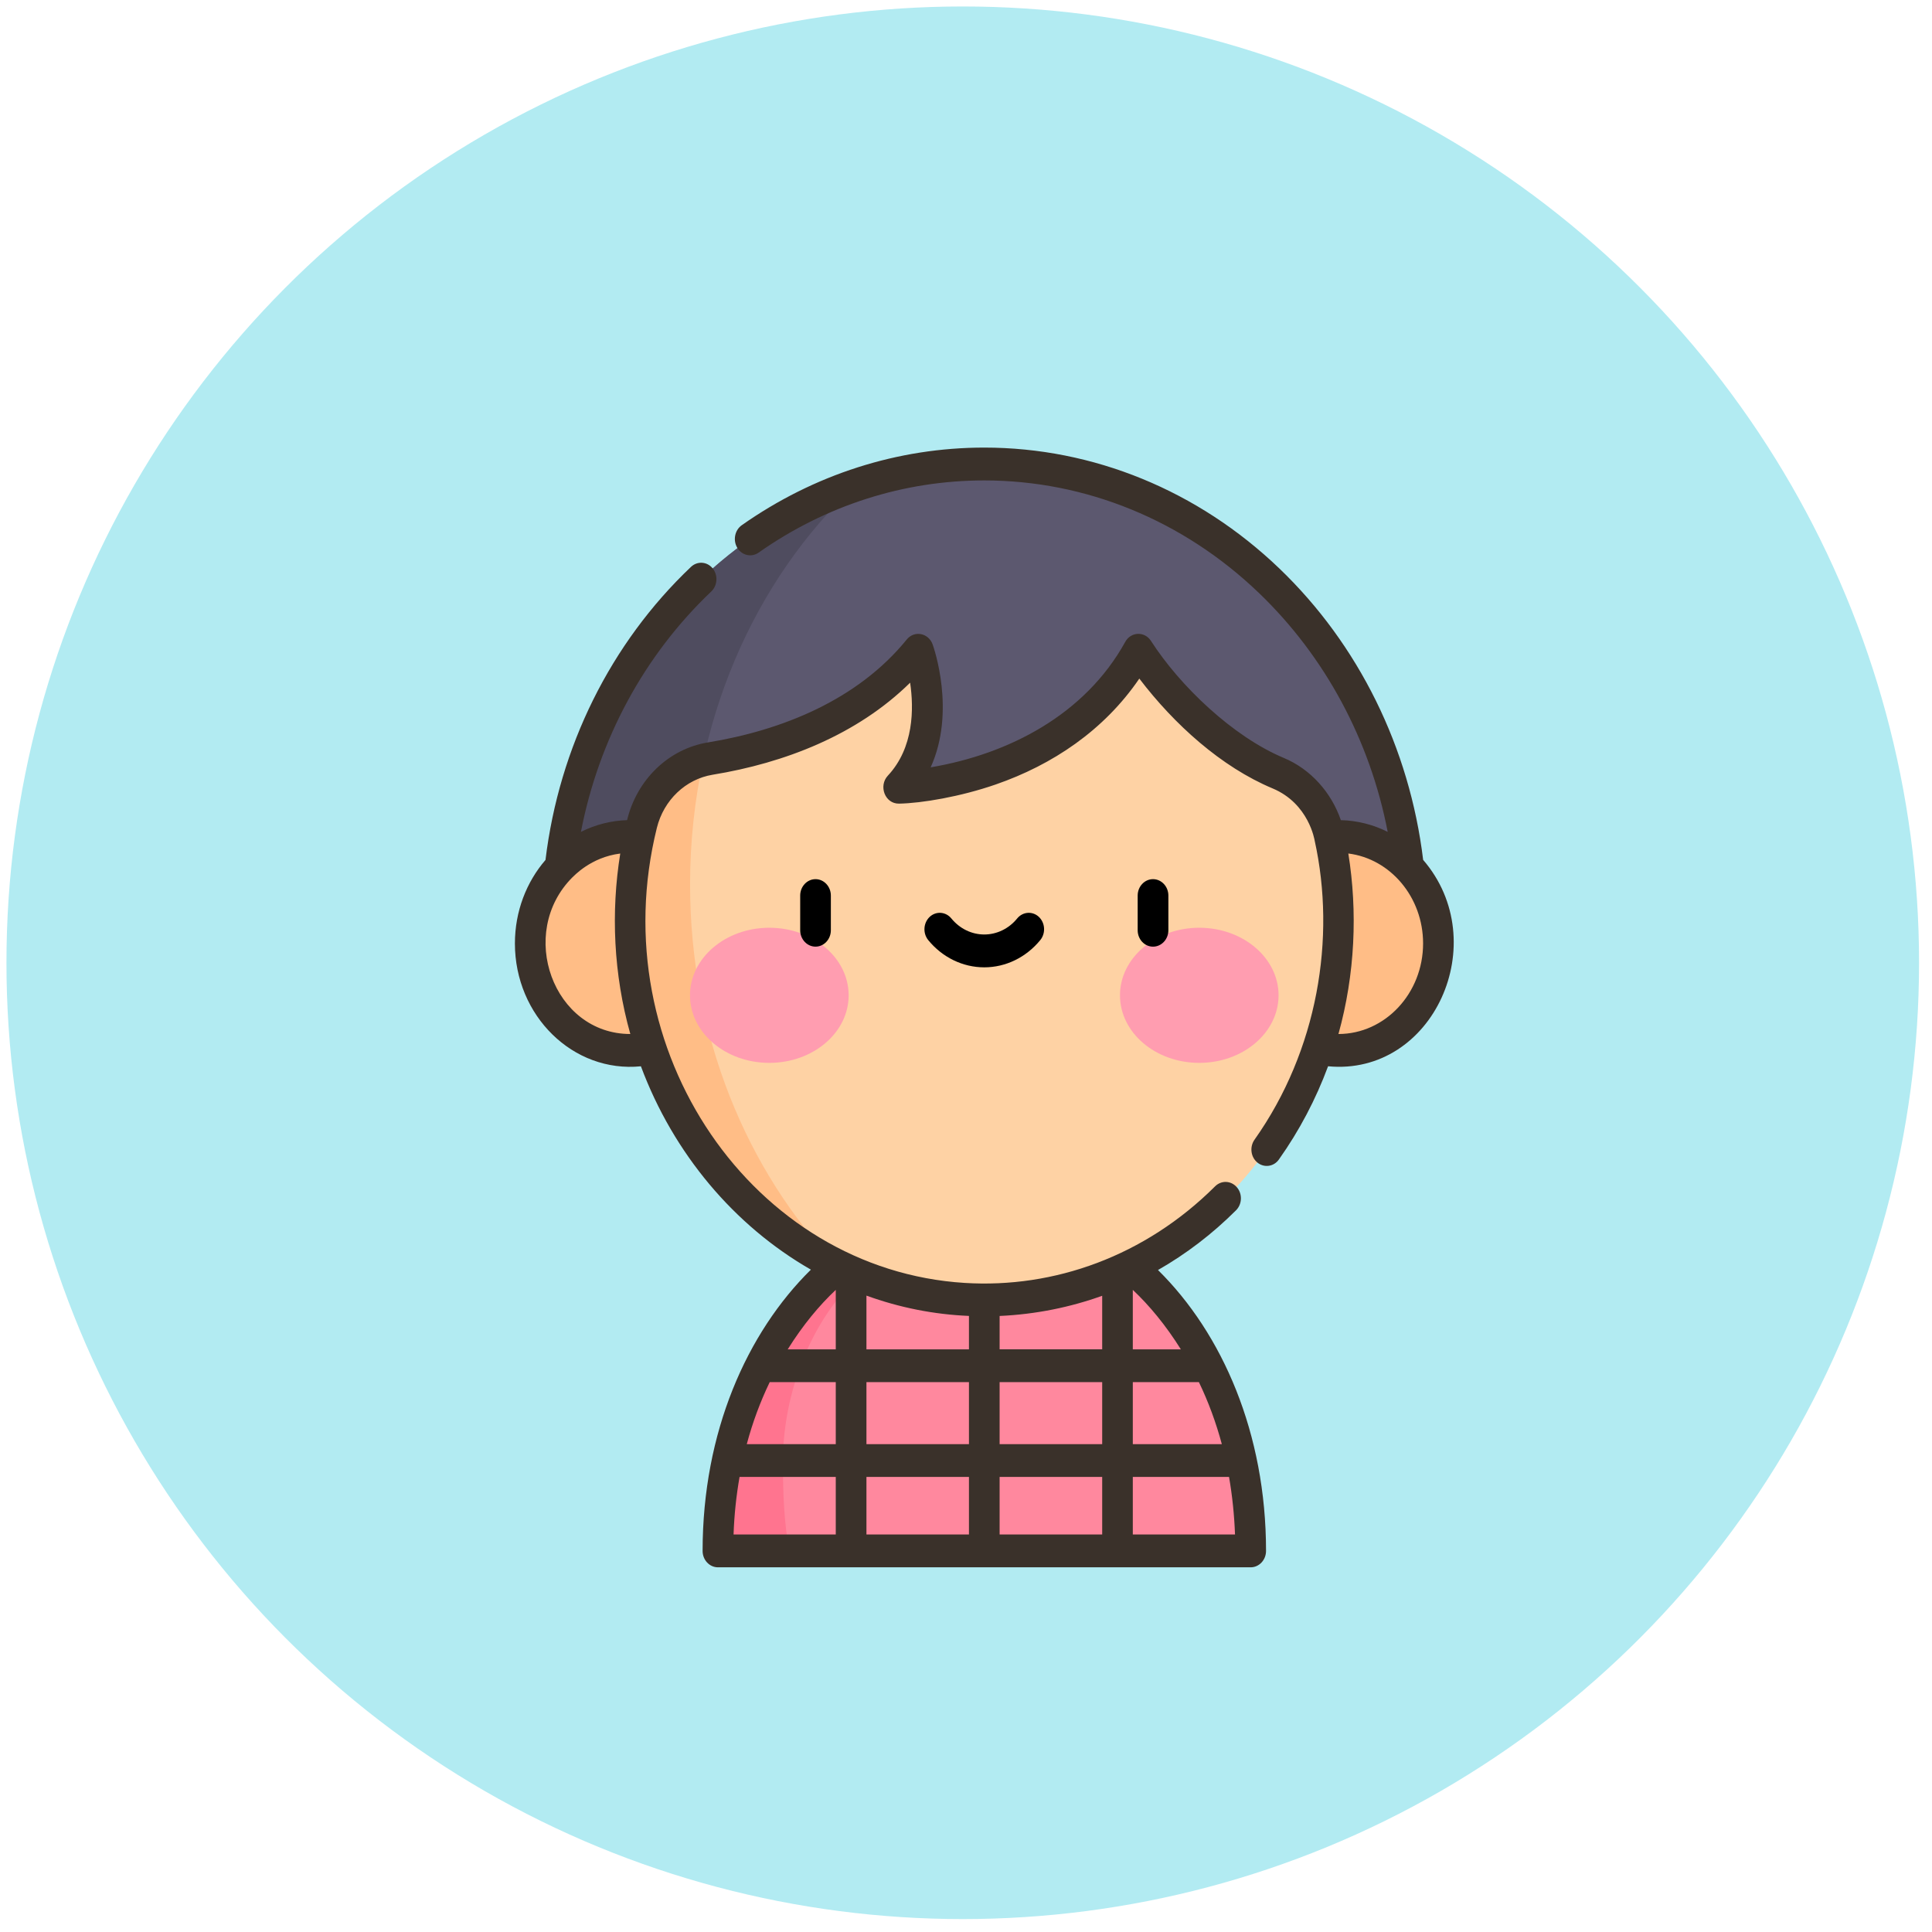 <?xml version="1.0" encoding="utf-8"?>
<!-- Generator: Adobe Illustrator 16.0.0, SVG Export Plug-In . SVG Version: 6.00 Build 0)  -->
<!DOCTYPE svg PUBLIC "-//W3C//DTD SVG 1.1//EN" "http://www.w3.org/Graphics/SVG/1.1/DTD/svg11.dtd">
<svg version="1.1" id="Layer_1" xmlns="http://www.w3.org/2000/svg" xmlns:xlink="http://www.w3.org/1999/xlink" x="0px" y="0px"
	 width="100px" height="100px" viewBox="0 0 100 100" enable-background="new 0 0 100 100" xml:space="preserve">
<g id="Layer_1_1_" display="none">
	<circle display="inline" fill="#FFF59D" cx="49.999" cy="49.87" r="50"/>
	<g display="inline">
		<path fill="#FCE8CB" d="M60.033,63.721h-5.447v-3.555h-9.153v3.555h-5.448c-4.554,0-8.246,3.692-8.246,8.246v7.473h36.537v-7.473
			C68.275,67.413,64.588,63.721,60.033,63.721L60.033,63.721z"/>
		<path fill="#3A312A" d="M60.033,63.259h-4.985v-3.093c0-0.254-0.208-0.463-0.463-0.463h-9.152c-0.257,0-0.463,0.209-0.463,0.463
			v3.093h-4.987c-4.8,0-8.705,3.905-8.705,8.708v7.473c0,0.256,0.206,0.461,0.461,0.461h36.537c0.257,0,0.466-0.205,0.466-0.461
			v-7.473C68.74,67.164,64.833,63.259,60.033,63.259L60.033,63.259z M67.814,78.979H32.202v-7.012c0-4.292,3.491-7.783,7.783-7.783
			h5.448c0.255,0,0.461-0.203,0.461-0.463v-3.093h8.229v3.093c0,0.26,0.207,0.463,0.462,0.463h5.447
			c4.294,0,7.782,3.491,7.782,7.783V78.979L67.814,78.979z"/>
		<path fill="#8AC6DD" d="M60.033,63.721H58.73l0.033,0.024l-5.666,7.517l-2.924-2.203l-2.925,2.203l-5.665-7.517l0.034-0.024
			h-1.637c-4.551,0-8.243,3.692-8.243,8.243v7.478h36.538v-7.478C68.275,67.413,64.588,63.721,60.033,63.721L60.033,63.721z"/>
		<path fill="#3A312A" d="M60.033,63.259H58.73c-0.201,0-0.377,0.13-0.438,0.32c-0.005,0.013-0.01,0.028-0.013,0.042l-5.272,6.993
			l-2.554-1.927c-0.164-0.125-0.391-0.125-0.556,0l-2.555,1.927l-5.271-6.993c-0.003-0.014-0.008-0.029-0.011-0.042
			c-0.063-0.19-0.239-0.32-0.439-0.32h-1.637c-4.8,0-8.705,3.905-8.705,8.708v7.475c0,0.257,0.206,0.463,0.461,0.463h36.539
			c0.256,0,0.462-0.206,0.462-0.463v-7.475C68.74,67.164,64.833,63.259,60.033,63.259L60.033,63.259z M67.814,78.979H32.201v-7.015
			c0-4.289,3.489-7.78,7.781-7.78h1.354l5.546,7.354c0.152,0.204,0.443,0.246,0.647,0.091l2.646-1.994l2.646,1.994
			c0.203,0.155,0.494,0.113,0.646-0.091l5.547-7.354h1.021c4.294,0,7.781,3.491,7.781,7.78v7.015H67.814z"/>
		<path fill="#FCE8CB" d="M38.146,40.993c-1.268-1.268-3.323-1.268-4.588-0.001c-1.268,1.268-1.268,3.322,0,4.588
			c1.265,1.267,3.32,1.267,4.588,0C39.412,44.313,39.412,42.26,38.146,40.993L38.146,40.993z"/>
		<path fill="#3A312A" d="M35.851,39.58c-2.044,0-3.705,1.662-3.705,3.706c0,2.043,1.66,3.706,3.705,3.706
			c2.043,0,3.707-1.663,3.707-3.706C39.557,41.242,37.894,39.58,35.851,39.58L35.851,39.58z M35.851,46.068
			c-1.533,0-2.781-1.25-2.781-2.782c0-1.534,1.248-2.782,2.781-2.782c1.535,0,2.782,1.248,2.782,2.782
			C38.633,44.819,37.385,46.068,35.851,46.068L35.851,46.068z"/>
		<path fill="#FCE8CB" d="M67.411,43.287c0,1.791-1.453,3.243-3.246,3.243c-1.79,0-3.244-1.452-3.244-3.243
			c0-1.793,1.454-3.244,3.244-3.244C65.958,40.043,67.411,41.494,67.411,43.287L67.411,43.287z"/>
		<path fill="#3A312A" d="M64.165,39.58c-2.042,0-3.706,1.662-3.706,3.706c0,2.043,1.664,3.706,3.706,3.706
			c2.044,0,3.708-1.663,3.708-3.706C67.873,41.242,66.209,39.58,64.165,39.58L64.165,39.58z M64.165,46.068
			c-1.533,0-2.78-1.25-2.78-2.782c0-1.534,1.248-2.782,2.78-2.782c1.535,0,2.783,1.248,2.783,2.782
			C66.948,44.819,65.7,46.068,64.165,46.068L64.165,46.068z"/>
		<path fill="#FCE8CB" d="M50.009,27.33c-7.941,0-14.381,6.438-14.381,14.381s7.955,20.133,14.381,20.133
			c6.731,0,14.38-12.19,14.38-20.133C64.389,33.769,57.952,27.33,50.009,27.33L50.009,27.33z"/>
		<path fill="#3A312A" d="M50.009,26.868c-8.183,0-14.843,6.66-14.843,14.843c0,3.869,1.862,8.969,4.863,13.309
			c3.152,4.563,6.883,7.289,9.979,7.289c7.024,0,14.844-12.276,14.844-20.598C64.852,33.527,58.193,26.868,50.009,26.868
			L50.009,26.868z M50.009,61.383c-2.792,0-6.239-2.576-9.22-6.89c-2.899-4.195-4.7-9.091-4.7-12.782
			c0-7.674,6.245-13.919,13.92-13.919S63.93,34.038,63.93,41.711C63.93,49.479,56.463,61.383,50.009,61.383L50.009,61.383z"/>
		<path fill="#3A312A" d="M44.933,40.146c-0.776,0-1.404,0.628-1.404,1.403c0,0.776,0.628,1.404,1.404,1.404
			c0.773,0,1.403-0.627,1.403-1.404C46.335,40.774,45.706,40.146,44.933,40.146L44.933,40.146z"/>
		<path fill="#3A312A" d="M55.085,40.146c-0.772,0-1.403,0.628-1.403,1.403c0,0.776,0.631,1.404,1.403,1.404
			c0.776,0,1.403-0.627,1.403-1.404C56.488,40.774,55.861,40.146,55.085,40.146L55.085,40.146z"/>
		<path fill="#F5978A" d="M42.127,43.914c-1.336,0-2.419,0.81-2.419,1.807c0,1,1.083,1.808,2.419,1.808
			c1.333,0,2.416-0.809,2.416-1.808C44.543,44.724,43.46,43.914,42.127,43.914L42.127,43.914z"/>
		<path fill="#F5978A" d="M57.891,43.914c-1.334,0-2.418,0.81-2.418,1.807c0,1,1.084,1.808,2.418,1.808
			c1.336,0,2.42-0.809,2.42-1.808C60.311,44.724,59.227,43.914,57.891,43.914L57.891,43.914z"/>
		<path fill="#CCAE8B" d="M54.137,63.725v-2.711c-1.363,0.813-2.764,1.282-4.125,1.282c-1.359,0-2.76-0.494-4.127-1.331v2.76
			c0,0.137-0.063,0.266-0.167,0.353c1.429,1.001,2.892,1.597,4.293,1.597c1.426,0,2.901-0.582,4.333-1.568
			C54.218,64.021,54.137,63.881,54.137,63.725L54.137,63.725z"/>
		<path fill="#87796F" d="M65.061,38.388c0-7.861-6.664-14.231-14.885-14.231s-14.885,6.37-14.885,14.231
			c0,0.832,0.15,1.451,0.431,2.225c0.131,0.366,2.262-0.8,2.445-0.928c0.906-0.639,1.649-1.505,2.202-2.462
			c0.231-0.398,0.421-0.804,0.575-1.209c0.49-1.292,1.824-4.89,3.177-4.608c1.814,0.38,3.871,0.593,6.055,0.593
			c2.182,0,4.239-0.212,6.055-0.593c1.354-0.282,2.688,3.316,3.179,4.608c0.151,0.405,0.347,0.811,0.573,1.209
			c0.914,1.584,2.461,3.091,4.344,3.366c0.007-0.09,0.122-0.122,0.207-0.152C65.146,40.211,65.061,38.881,65.061,38.388
			L65.061,38.388z"/>
		<path fill="#3A312A" d="M65.523,38.547l-0.002-0.159c0-8.103-6.888-14.693-15.348-14.693c-8.461,0-15.347,6.591-15.347,14.693
			c0,0.928,0.175,1.6,0.457,2.383c0.058,0.164,0.192,0.288,0.364,0.343c0.056,0.018,0.121,0.026,0.194,0.026
			c0.821,0,2.571-1.065,2.587-1.076c0.915-0.644,1.721-1.547,2.338-2.611c0.237-0.412,0.44-0.84,0.607-1.275l0.03-0.081
			c1.461-3.858,2.267-4.31,2.619-4.238c1.915,0.4,3.985,0.601,6.15,0.601c2.164,0,4.233-0.201,6.147-0.601
			c0.352-0.072,1.158,0.379,2.619,4.238l0.033,0.081c0.164,0.435,0.367,0.863,0.604,1.276c1.149,1.99,2.899,3.333,4.679,3.592
			c0.128,0.019,0.262-0.018,0.357-0.1c0.027-0.023,0.056-0.049,0.076-0.078C65.553,40.551,65.534,39.248,65.523,38.547
			L65.523,38.547z M64.352,40.01c-0.065,0.022-0.129,0.05-0.184,0.082c-1.426-0.297-2.826-1.439-3.785-3.1
			c-0.213-0.37-0.396-0.754-0.544-1.141l-0.03-0.081c-0.971-2.559-2.168-5.134-3.674-4.816c-1.854,0.386-3.859,0.583-5.959,0.583
			c-2.102,0-4.106-0.196-5.961-0.583c-1.51-0.315-2.703,2.258-3.674,4.815l-0.03,0.082c-0.147,0.388-0.331,0.771-0.543,1.14
			c-0.548,0.948-1.264,1.75-2.066,2.315c-0.241,0.162-1.34,0.726-1.841,0.878c-0.191-0.577-0.307-1.108-0.307-1.796
			c0-7.592,6.468-13.77,14.423-13.77c7.952,0,14.421,6.177,14.421,13.77l0.002,0.173C64.617,39.814,64.43,39.981,64.352,40.01
			L64.352,40.01z"/>
		<rect x="48.891" y="69.059" fill="#D7E057" width="2.569" height="8.553"/>
		<path fill="#3A312A" d="M51.46,68.596h-2.569c-0.255,0-0.462,0.206-0.462,0.463v3.021c0,0.256,0.207,0.462,0.462,0.462
			s0.461-0.206,0.461-0.462v-2.559h1.643v7.627h-1.643V76.26c0-0.255-0.207-0.462-0.461-0.462c-0.255,0-0.462,0.207-0.462,0.462
			v1.352c0,0.255,0.207,0.462,0.462,0.462h2.569c0.253,0,0.462-0.207,0.462-0.462v-8.553C51.922,68.802,51.713,68.596,51.46,68.596
			L51.46,68.596z"/>
		<path fill="#D7E057" d="M41.588,63.742l2.937-2.213l5.665,7.517l-2.937,2.213L41.588,63.742z"/>
		<path fill="#3A312A" d="M50.557,68.771l-5.665-7.519c-0.155-0.204-0.444-0.244-0.647-0.092l-2.937,2.215
			c-0.098,0.072-0.163,0.185-0.18,0.304c-0.016,0.12,0.014,0.244,0.089,0.344l5.665,7.516c0.073,0.1,0.183,0.164,0.302,0.182
			c0.023,0.002,0.044,0.004,0.065,0.004c0.101,0,0.199-0.033,0.278-0.095l2.935-2.212C50.67,69.262,50.71,68.973,50.557,68.771
			L50.557,68.771z M47.342,70.611l-5.107-6.775l2.197-1.656l5.107,6.778L47.342,70.611z"/>
		<path fill="#D7E057" d="M50.165,69.051l5.663-7.517l2.938,2.213L53.1,71.264L50.165,69.051z"/>
		<path fill="#3A312A" d="M59.221,63.68c-0.018-0.119-0.082-0.229-0.18-0.305l-2.936-2.213c-0.205-0.152-0.492-0.112-0.647,0.092
			l-5.665,7.518c-0.152,0.201-0.112,0.49,0.092,0.646l2.938,2.212c0.084,0.063,0.181,0.095,0.274,0.095
			c0.144,0,0.279-0.063,0.369-0.186l5.666-7.516C59.205,63.925,59.238,63.801,59.221,63.68L59.221,63.68z M53.007,70.611
			l-2.198-1.653l5.109-6.778l2.197,1.656L53.007,70.611z"/>
		<path fill="#3A312A" d="M38.583,73.072c-0.256,0-0.461,0.207-0.461,0.462v5.907c0,0.254,0.206,0.461,0.461,0.461
			c0.254,0,0.462-0.207,0.462-0.461v-5.907C39.045,73.279,38.837,73.072,38.583,73.072L38.583,73.072z"/>
		<path fill="#3A312A" d="M61.768,73.072c-0.254,0-0.463,0.207-0.463,0.462v5.907c0,0.254,0.209,0.461,0.463,0.461
			s0.463-0.207,0.463-0.461v-5.907C62.229,73.279,62.021,73.072,61.768,73.072L61.768,73.072z"/>
		<path fill="#87796F" d="M52.927,50.623c-1.474-1.555-2.929-0.399-2.929,0.664c0,1.064,1.395,2.299,3.611,2.299
			c1.645,0,4.018-1.424,4.018-2.486C57.626,50.033,55.13,52.945,52.927,50.623L52.927,50.623z"/>
		<path fill="#3A312A" d="M57.802,50.499c-0.335-0.223-0.722-0.06-1.212,0.147c-0.906,0.381-2.146,0.902-3.328-0.342
			c-0.773-0.815-1.685-1.096-2.506-0.769c-0.718,0.286-1.22,1.006-1.22,1.75c0,1.328,1.56,2.763,4.075,2.763
			c1.811,0,4.479-1.555,4.479-2.952C58.088,50.759,57.934,50.584,57.802,50.499L57.802,50.499z M53.609,53.123
			c-2.028,0-3.15-1.085-3.15-1.837c0-0.362,0.273-0.745,0.641-0.892c0.11-0.045,0.229-0.066,0.346-0.066
			c0.367,0,0.765,0.21,1.146,0.613c1.622,1.709,3.401,0.959,4.357,0.557c0.021-0.008,0.043-0.018,0.063-0.027
			C56.518,52.167,54.914,53.123,53.609,53.123L53.609,53.123z"/>
		<path fill="#87796F" d="M47.068,50.623c-2.204,2.322-4.701-0.589-4.701,0.475c0,1.064,2.373,2.487,4.016,2.487
			c2.218,0,3.615-1.233,3.615-2.299C49.998,50.223,48.542,49.068,47.068,50.623L47.068,50.623z"/>
		<g>
			<g>
				<g>
					<defs>
						<rect id="SVGID_1_" x="24.033" y="16.816" width="44.732" height="63.086"/>
					</defs>
					<clipPath id="SVGID_2_">
						<use xlink:href="#SVGID_1_"  overflow="visible"/>
					</clipPath>
					<path clip-path="url(#SVGID_2_)" fill="#3A312A" d="M49.239,49.537c-0.821-0.327-1.733-0.046-2.506,0.769
						c-1.181,1.246-2.422,0.721-3.328,0.342c-0.491-0.208-0.877-0.373-1.212-0.148c-0.131,0.086-0.287,0.26-0.287,0.6
						c0,1.396,2.671,2.95,4.478,2.95c2.518,0,4.076-1.435,4.076-2.763C50.459,50.542,49.958,49.823,49.239,49.537L49.239,49.537z
						 M46.383,53.123c-1.304,0-2.906-0.956-3.401-1.652c0.022,0.01,0.042,0.021,0.063,0.027c0.957,0.402,2.735,1.152,4.359-0.557
						c0.505-0.534,1.036-0.729,1.491-0.546c0.366,0.146,0.64,0.53,0.64,0.892C49.536,52.038,48.413,53.123,46.383,53.123
						L46.383,53.123z"/>
				</g>
			</g>
			<g>
				<g>
					<defs>
						<rect id="SVGID_3_" x="24.033" y="16.816" width="44.732" height="63.086"/>
					</defs>
					<clipPath id="SVGID_4_">
						<use xlink:href="#SVGID_3_"  overflow="visible"/>
					</clipPath>
					<path clip-path="url(#SVGID_4_)" fill="#87796F" d="M49.906,18.99c-10.138,5.964-16.022-5.501-16.022-0.271
						c0,1.652,0.666,3.3,1.54,4.799l2.42,3.431c2.44,3.073,5.361,6.35,8.889,7.354c5.681,1.616,15.733-0.399,15.733-8.576
						C62.466,20.499,58.085,14.18,49.906,18.99L49.906,18.99z"/>
				</g>
			</g>
			<g>
				<g>
					<defs>
						<rect id="SVGID_5_" x="24.033" y="16.816" width="44.732" height="63.086"/>
					</defs>
					<clipPath id="SVGID_6_">
						<use xlink:href="#SVGID_5_"  overflow="visible"/>
					</clipPath>
					<path clip-path="url(#SVGID_6_)" fill="#3A312A" d="M58.75,17.705c-1.75-1.002-4.746-1.66-9.079,0.887
						c-5.874,3.457-10.251,0.831-12.866-0.737c-1.262-0.756-2.094-1.254-2.755-0.88c-0.558,0.315-0.628,1.098-0.628,1.746
						c0,1.536,0.525,3.182,1.603,5.033c0.129,0.22,0.41,0.293,0.63,0.166c0.221-0.129,0.296-0.413,0.167-0.632
						c-0.995-1.706-1.478-3.2-1.478-4.567c0-0.814,0.158-0.94,0.162-0.94c0.192-0.112,1.172,0.479,1.822,0.868
						c2.608,1.564,7.464,4.477,13.813,0.742c3.125-1.839,5.944-2.145,8.15-0.884c2.564,1.467,3.712,4.684,3.712,7.222
						c0,2.573-1.03,4.658-3.063,6.192c-3.395,2.563-8.647,2.917-12.083,1.939c-3.335-0.947-6.13-4.018-8.653-7.196
						c-0.159-0.201-0.449-0.235-0.649-0.075c-0.199,0.158-0.233,0.45-0.075,0.649c2.618,3.298,5.538,6.492,9.124,7.511
						c1.205,0.342,2.618,0.53,4.105,0.53c3.027,0,6.352-0.779,8.787-2.619c2.246-1.697,3.432-4.092,3.432-6.931
						C62.93,22.923,61.637,19.354,58.75,17.705L58.75,17.705z"/>
				</g>
			</g>
		</g>
		<path fill="#6B5B51" d="M58.292,18.505c-1.37-0.783-2.976-0.961-4.747-0.545c0.459,0.123,0.898,0.309,1.314,0.545
			c2.566,1.466,3.714,4.684,3.714,7.223c0,2.572-1.029,4.655-3.063,6.192c-1.814,1.368-4.158,2.108-6.472,2.348
			c3.226,0.347,7.168-0.281,9.901-2.348c2.033-1.537,3.063-3.62,3.063-6.192C62.004,23.189,60.855,19.972,58.292,18.505
			L58.292,18.505z"/>
	</g>
</g>
<g id="Layer_2" display="none">
	<circle display="inline" fill="#C5E1A5" cx="50" cy="50" r="50"/>
	<g display="inline">
		<path fill="#87796F" d="M36.458,47.658c-0.175,0.031-0.356,0.046-0.544,0.046c-0.538,0-1.042-0.132-1.487-0.362v19.73
			c1.47-1.373,3.442-2.217,5.613-2.217h5.435v-3.545h0.094C41.683,58.57,38.002,52.908,36.458,47.658L36.458,47.658z"/>
		<path fill="#3A312A" d="M45.836,60.934c-3.709-2.613-7.382-8.125-8.936-13.405c-0.065-0.226-0.29-0.365-0.521-0.325
			c-0.147,0.026-0.305,0.04-0.464,0.04c-0.448,0-0.876-0.106-1.276-0.311c-0.143-0.075-0.313-0.069-0.451,0.014
			c-0.138,0.083-0.221,0.233-0.221,0.396v19.73c0,0.184,0.108,0.35,0.278,0.424c0.059,0.024,0.122,0.037,0.183,0.037
			c0.115,0,0.228-0.041,0.315-0.123c1.444-1.351,3.324-2.095,5.299-2.095h5.434c0.256,0,0.461-0.202,0.461-0.461V61.59
			c0.032-0.043,0.058-0.088,0.075-0.143C46.07,61.258,46,61.047,45.836,60.934L45.836,60.934z M45.014,64.395H40.04
			c-1.871,0-3.666,0.6-5.152,1.695V48.019c0.399,0.117,0.822,0.163,1.241,0.14c1.624,5.21,5.208,10.585,8.885,13.317V64.395z"/>
		<path fill="#87796F" d="M64.168,47.704c-0.18,0-0.35-0.015-0.52-0.043c-1.502,5.267-5.1,10.938-9.041,13.671v3.523h5.435
			c2.17,0,4.146,0.844,5.612,2.217v-19.73C65.211,47.572,64.701,47.704,64.168,47.704L64.168,47.704z"/>
		<path fill="#3A312A" d="M65.896,46.947c-0.14-0.084-0.312-0.09-0.453-0.015c-0.523,0.271-1.109,0.374-1.721,0.274
			c-0.231-0.037-0.453,0.103-0.519,0.329c-1.522,5.344-5.165,10.861-8.858,13.418c-0.125,0.086-0.197,0.227-0.197,0.379v3.523
			c0,0.258,0.205,0.465,0.459,0.465h5.436c1.975,0,3.855,0.74,5.298,2.09c0.087,0.082,0.201,0.123,0.315,0.123
			c0.063,0,0.125-0.012,0.185-0.037c0.167-0.072,0.276-0.24,0.276-0.424v-19.73C66.116,47.18,66.032,47.03,65.896,46.947
			L65.896,46.947z M65.193,66.09c-1.485-1.098-3.282-1.695-5.151-1.695h-4.974v-2.826c3.757-2.695,7.287-8.014,8.912-13.406
			c0.408,0.022,0.819-0.027,1.213-0.141V66.09z"/>
		<path fill="#87796F" d="M45.569,61.311c1.499,1.057,3.025,1.674,4.474,1.674c1.509,0,3.063-0.611,4.564-1.65v-0.021h-9.04
			L45.569,61.311L45.569,61.311z"/>
		<path fill="#3A312A" d="M54.607,60.848h-9.04c-0.199,0-0.378,0.129-0.438,0.324c-0.061,0.189,0.009,0.396,0.174,0.514
			c1.658,1.168,3.251,1.76,4.738,1.76c1.541,0,3.166-0.584,4.827-1.732c0.125-0.086,0.197-0.229,0.197-0.379v-0.021
			C55.068,61.055,54.861,60.848,54.607,60.848L54.607,60.848z M50.043,62.523c-0.889,0-1.834-0.254-2.826-0.752h5.754
			C51.957,62.27,50.977,62.523,50.043,62.523L50.043,62.523z"/>
		<path fill="#FCE8CB" d="M60.044,64.859h-5.437v-3.549h-9.132v3.549h-5.436c-4.542,0-8.225,3.68-8.225,8.225v7.455h36.458v-7.455
			C68.271,68.539,64.587,64.859,60.044,64.859L60.044,64.859z"/>
		<path fill="#3A312A" d="M60.044,64.398h-4.976v-3.088c0-0.256-0.207-0.461-0.461-0.461h-9.132c-0.255,0-0.461,0.205-0.461,0.461
			v3.088h-4.975c-4.789,0-8.686,3.895-8.686,8.686v7.455c0,0.254,0.206,0.461,0.461,0.461h36.458c0.254,0,0.461-0.207,0.461-0.461
			v-7.455C68.73,68.293,64.833,64.398,60.044,64.398L60.044,64.398z M67.811,80.078H32.275v-6.994c0-4.281,3.483-7.764,7.764-7.764
			h5.436c0.256,0,0.461-0.207,0.461-0.461v-3.088h8.21v3.088c0,0.254,0.205,0.461,0.461,0.461h5.437c4.281,0,7.767,3.48,7.767,7.764
			V80.078z"/>
		<path fill="#FCE8CB" d="M45.569,61.311c1.499,1.057,3.025,1.674,4.474,1.674c1.509,0,3.063-0.611,4.564-1.65v-0.021h-9.04
			L45.569,61.311L45.569,61.311z"/>
		<path fill="#3A312A" d="M54.607,60.848h-9.04c-0.199,0-0.378,0.129-0.438,0.324c-0.061,0.189,0.009,0.396,0.174,0.514
			c1.658,1.168,3.251,1.76,4.738,1.76c1.541,0,3.166-0.584,4.827-1.732c0.125-0.086,0.197-0.229,0.197-0.379v-0.021
			C55.068,61.055,54.861,60.848,54.607,60.848L54.607,60.848z M50.043,62.523c-0.889,0-1.834-0.254-2.826-0.752h5.754
			C51.957,62.27,50.977,62.523,50.043,62.523L50.043,62.523z"/>
		<rect x="38.4" y="73.273" fill="#F16C7A" width="23.28" height="7.266"/>
		<path fill="#3A312A" d="M61.682,72.813h-3.893c-0.257,0-0.461,0.207-0.461,0.461s0.204,0.461,0.461,0.461h3.432v6.346h-22.36
			v-6.346h14.86c0.254,0,0.461-0.207,0.461-0.461s-0.207-0.461-0.461-0.461H38.4c-0.255,0-0.461,0.207-0.461,0.461v7.268
			c0,0.254,0.206,0.461,0.461,0.461h23.28c0.258,0,0.463-0.207,0.463-0.461v-7.268C62.145,73.02,61.938,72.813,61.682,72.813
			L61.682,72.813z"/>
		<path fill="#FCE8CB" d="M39.152,44.467c0,1.788-1.449,3.237-3.235,3.237c-1.789,0-3.237-1.449-3.237-3.237
			c0-1.788,1.448-3.236,3.237-3.236C37.704,41.231,39.152,42.68,39.152,44.467L39.152,44.467z"/>
		<path fill="#3A312A" d="M35.917,40.769c-2.041,0-3.698,1.659-3.698,3.698c0,2.039,1.657,3.699,3.698,3.699
			c2.038,0,3.696-1.659,3.696-3.699C39.613,42.428,37.955,40.769,35.917,40.769L35.917,40.769z M35.917,47.244
			c-1.532,0-2.776-1.247-2.776-2.777c0-1.53,1.244-2.776,2.776-2.776c1.53,0,2.774,1.246,2.774,2.776
			C38.691,45.998,37.447,47.244,35.917,47.244L35.917,47.244z"/>
		<path fill="#FCE8CB" d="M65.406,41.477c-1.65-0.685-3.543,0.099-4.229,1.752c-0.685,1.651,0.101,3.544,1.753,4.228
			c1.647,0.683,3.545-0.101,4.229-1.752S67.059,42.161,65.406,41.477L65.406,41.477z"/>
		<path fill="#3A312A" d="M64.168,40.769c-2.04,0-3.699,1.659-3.699,3.698c0,2.039,1.659,3.699,3.699,3.699
			c2.036,0,3.695-1.659,3.695-3.699C67.863,42.428,66.204,40.769,64.168,40.769L64.168,40.769z M64.168,47.244
			c-1.531,0-2.775-1.247-2.775-2.777c0-1.53,1.244-2.776,2.775-2.776c1.529,0,2.773,1.246,2.773,2.776
			C66.941,45.998,65.697,47.244,64.168,47.244L64.168,47.244z"/>
		<path fill="#FCE8CB" d="M50.042,28.548c-7.925,0-14.35,6.423-14.35,14.347c0,7.923,7.938,20.089,14.35,20.089
			c6.717,0,14.349-12.166,14.349-20.089C64.391,34.971,57.966,28.548,50.042,28.548L50.042,28.548z"/>
		<path fill="#3A312A" d="M50.042,28.087c-8.166,0-14.811,6.644-14.811,14.809c0,3.86,1.859,8.946,4.852,13.278
			c3.147,4.553,6.869,7.271,9.958,7.271c7.009,0,14.811-12.248,14.811-20.55C64.852,34.73,58.206,28.087,50.042,28.087
			L50.042,28.087z M50.042,62.523c-2.787,0-6.227-2.57-9.2-6.873c-2.892-4.188-4.689-9.072-4.689-12.753
			c0-7.658,6.23-13.888,13.889-13.888c7.656,0,13.888,6.23,13.888,13.888C63.93,50.645,56.48,62.523,50.042,62.523L50.042,62.523z"
			/>
		<path fill="#3A312A" d="M44.976,41.334c-0.774,0-1.4,0.627-1.4,1.4s0.626,1.401,1.4,1.401s1.4-0.627,1.4-1.401
			C46.376,41.961,45.75,41.334,44.976,41.334L44.976,41.334z"/>
		<path fill="#3A312A" d="M55.107,41.334c-0.774,0-1.399,0.627-1.399,1.4s0.625,1.401,1.399,1.401c0.771,0,1.399-0.627,1.399-1.401
			C56.509,41.961,55.881,41.334,55.107,41.334L55.107,41.334z"/>
		<path fill="#F5978A" d="M42.176,45.095c-1.332,0-2.412,0.809-2.412,1.803c0,0.996,1.081,1.803,2.412,1.803
			c1.331,0,2.412-0.807,2.412-1.803C44.588,45.903,43.508,45.095,42.176,45.095L42.176,45.095z"/>
		<path fill="#F5978A" d="M57.904,45.095c-1.331,0-2.41,0.809-2.41,1.803c0,0.996,1.079,1.803,2.41,1.803
			c1.332,0,2.414-0.807,2.414-1.803C60.318,45.903,59.238,45.095,57.904,45.095L57.904,45.095z"/>
		<path fill="#CCAE8B" d="M54.16,64.859v-2.703c-1.36,0.807-2.758,1.279-4.117,1.279c-1.355,0-2.752-0.492-4.117-1.328v2.752
			c0,0.139-0.064,0.266-0.166,0.348c1.426,1.002,2.886,1.596,4.283,1.596c1.425,0,2.896-0.58,4.323-1.566
			C54.24,65.154,54.16,65.016,54.16,64.859L54.16,64.859z"/>
		<path fill="#3A312A" d="M54.1,51.766c-0.238-0.09-0.504,0.031-0.595,0.271c-0.278,0.748-1.377,2.164-3.524,2.164
			c-1.679,0-2.837-0.721-3.542-2.201c-0.109-0.23-0.385-0.328-0.615-0.219c-0.23,0.109-0.328,0.385-0.219,0.615
			c0.861,1.811,2.333,2.727,4.375,2.727c2.305,0,3.89-1.432,4.388-2.762C54.459,52.121,54.338,51.855,54.1,51.766L54.1,51.766z"/>
		<path fill="#87796F" d="M69.359,40.644c-0.262-1.692-0.649-3.358-1.258-4.971c-2.819-7.525-8.149-13.29-16.224-14.228
			c0.396,2.886,0.979,5.756,2.242,8.374c0.864,1.796,2.03,3.435,3.286,4.988c3.438,4.27,7.646,8.023,12.412,10.691
			C69.732,43.869,69.605,42.243,69.359,40.644L69.359,40.644z"/>
		<path fill="#3A312A" d="M69.814,40.575c-0.289-1.886-0.709-3.542-1.279-5.062c-3.184-8.493-9.079-13.651-16.602-14.525
			c-0.145-0.017-0.283,0.034-0.387,0.135c-0.098,0.102-0.146,0.244-0.126,0.385c0.354,2.609,0.906,5.659,2.282,8.511
			c0.764,1.583,1.824,3.197,3.343,5.077c3.63,4.508,7.972,8.243,12.55,10.805c0.069,0.04,0.147,0.058,0.227,0.058
			c0.085,0,0.169-0.023,0.242-0.07c0.145-0.089,0.226-0.249,0.217-0.416C70.207,44.114,70.087,42.331,69.814,40.575L69.814,40.575z
			 M57.766,34.518c-1.472-1.825-2.498-3.382-3.229-4.9c-1.217-2.522-1.764-5.239-2.113-7.637c6.878,1.033,12.277,5.93,15.249,13.855
			c0.55,1.46,0.952,3.057,1.233,4.878c0.21,1.373,0.328,2.771,0.404,3.958C65.105,42.187,61.127,38.691,57.766,34.518L57.766,34.518
			z"/>
		<path fill="#87796F" d="M49.505,21.306c-9.897,0-19.48,8.311-19.24,18.544c0.021,1.042,0.098,2.088,0.219,3.13
			c10.579-4.572,20.897-10.503,27.987-19.43C55.912,22.114,52.927,21.306,49.505,21.306L49.505,21.306z"/>
		<path fill="#3A312A" d="M58.925,23.462c-0.028-0.134-0.108-0.248-0.229-0.313c-2.721-1.529-5.813-2.304-9.189-2.304
			c-5.22,0-10.612,2.33-14.425,6.232c-3.511,3.593-5.385,8.133-5.276,12.783c0.021,1.022,0.095,2.09,0.221,3.173
			c0.018,0.144,0.103,0.272,0.229,0.346c0.071,0.041,0.151,0.062,0.23,0.062c0.063,0,0.125-0.013,0.184-0.038
			C43.781,37.736,52.73,31.52,58.832,23.838C58.915,23.732,58.95,23.595,58.925,23.462L58.925,23.462z M30.875,42.307
			c-0.082-0.841-0.133-1.668-0.15-2.467c-0.101-4.401,1.68-8.704,5.014-12.118c3.644-3.729,8.789-5.954,13.767-5.954
			c3.018,0,5.794,0.648,8.26,1.927C51.861,30.943,43.29,36.877,30.875,42.307L30.875,42.307z"/>
		<path fill="#6B5B51" d="M55.238,22.625c-5.594,6.562-13.468,12.039-24.523,17.058v0.005c-0.004,0.05,0,0.104,0,0.153
			c0.014,0.803,0.067,1.638,0.154,2.482c12.428-5.432,21.009-11.374,26.914-18.633C56.971,23.267,56.12,22.912,55.238,22.625
			L55.238,22.625z"/>
		<path fill="#6B5B51" d="M69.016,41.411c-0.004-0.002-0.011-0.006-0.014-0.009c-0.031-0.23-0.063-0.458-0.098-0.689
			c-0.28-1.819-0.684-3.415-1.232-4.877c-2.015-5.374-5.146-9.352-9.097-11.682c-0.277,0.34-0.56,0.682-0.851,1.018
			c3.231,2.394,5.817,6.007,7.563,10.664c0.547,1.462,0.948,3.058,1.229,4.877c0.035,0.231,0.067,0.458,0.098,0.689
			c0.006,0.003,0.009,0.006,0.017,0.009c0.072,0.563,0.136,1.12,0.185,1.66c0.824,0.584,1.664,1.123,2.51,1.624
			C69.264,43.702,69.17,42.561,69.016,41.411L69.016,41.411z"/>
		<path fill="#F16C7A" d="M31.916,21.839c-1.629-1.188-3.617-1.237-4.442-0.107c-0.824,1.129-0.17,3.007,1.458,4.195
			c1.63,1.189,3.618,1.237,4.441,0.109C34.198,24.905,33.546,23.028,31.916,21.839L31.916,21.839z"/>
		<path fill="#3A312A" d="M32.188,21.466c-1.832-1.337-4.113-1.339-5.083-0.006c-0.491,0.672-0.582,1.56-0.255,2.499
			c0.306,0.88,0.95,1.711,1.813,2.341c0.864,0.63,1.851,0.989,2.783,1.012c0.031,0,0.063,0,0.094,0c0.952,0,1.733-0.355,2.207-1.006
			C34.718,24.974,34.019,22.803,32.188,21.466L32.188,21.466z M33.002,25.763c-0.307,0.42-0.853,0.644-1.535,0.626
			c-0.747-0.019-1.55-0.315-2.262-0.835c-0.713-0.521-1.24-1.195-1.485-1.899c-0.225-0.646-0.178-1.233,0.128-1.652
			c0.304-0.418,0.836-0.623,1.461-0.623c0.729,0,1.583,0.281,2.336,0.831C33.041,23.23,33.662,24.857,33.002,25.763L33.002,25.763z"
			/>
		<g>
			<g>
				<g>
					<defs>
						<rect id="SVGID_7_" x="24.264" y="18.333" width="46.038" height="62.667"/>
					</defs>
					<clipPath id="SVGID_8_">
						<use xlink:href="#SVGID_7_"  overflow="visible"/>
					</clipPath>
					<path clip-path="url(#SVGID_8_)" fill="#F16C7A" d="M36.309,18.88c-1.329-0.434-2.915,0.767-3.541,2.684
						s-0.058,3.822,1.269,4.257c1.33,0.433,2.915-0.768,3.542-2.684C38.205,21.221,37.637,19.314,36.309,18.88L36.309,18.88z"/>
				</g>
			</g>
			<g>
				<g>
					<defs>
						<rect id="SVGID_9_" x="24.264" y="18.333" width="46.038" height="62.667"/>
					</defs>
					<clipPath id="SVGID_10_">
						<use xlink:href="#SVGID_9_"  overflow="visible"/>
					</clipPath>
					<path clip-path="url(#SVGID_10_)" fill="#3A312A" d="M38.118,20.321c-0.284-0.953-0.875-1.621-1.667-1.879
						c-1.566-0.512-3.416,0.823-4.121,2.979c-0.705,2.154-0.002,4.325,1.564,4.838c0.23,0.075,0.469,0.114,0.71,0.114
						c0.583,0,1.184-0.219,1.745-0.645c0.742-0.562,1.335-1.432,1.666-2.448C38.349,22.265,38.385,21.214,38.118,20.321
						L38.118,20.321z M37.141,22.993c-0.275,0.839-0.753,1.549-1.348,2c-0.544,0.413-1.118,0.55-1.611,0.389
						c-1.066-0.349-1.512-2.032-0.976-3.674c0.472-1.438,1.566-2.455,2.546-2.455c0.141,0,0.28,0.022,0.413,0.065
						c0.496,0.161,0.875,0.611,1.07,1.265C37.448,21.299,37.415,22.155,37.141,22.993L37.141,22.993z"/>
				</g>
			</g>
		</g>
		<path fill="#F16C7A" d="M38.104,23.864c-2.017-0.004-3.654,1.125-3.657,2.523c-0.003,1.398,1.629,2.533,3.646,2.537
			c2.017,0.005,3.655-1.125,3.656-2.523C41.752,25.003,40.121,23.867,38.104,23.864L38.104,23.864z"/>
		<path fill="#3A312A" d="M40.947,24.23c-0.764-0.532-1.774-0.827-2.843-0.828h-0.012c-2.26,0-4.103,1.336-4.107,2.983
			c-0.002,1.65,1.839,2.995,4.107,2.999h0.012c1.063,0,2.069-0.29,2.834-0.817c0.818-0.564,1.27-1.334,1.271-2.165
			C42.212,25.57,41.763,24.799,40.947,24.23L40.947,24.23z M41.289,26.4c-0.002,0.52-0.312,1.02-0.875,1.408
			c-0.613,0.423-1.442,0.67-2.319,0.654c-1.73-0.003-3.188-0.954-3.187-2.075c0.002-1.121,1.46-2.063,3.185-2.063h0.008
			c0.883,0.002,1.707,0.237,2.319,0.663C40.982,25.377,41.289,25.88,41.289,26.4L41.289,26.4z"/>
		<path fill="#F16C7A" d="M37.566,29.647c-0.619-1.919-2.2-3.125-3.529-2.697c-1.332,0.43-1.907,2.333-1.287,4.252
			c0.619,1.919,2.2,3.126,3.529,2.698C37.608,33.47,38.185,31.566,37.566,29.647L37.566,29.647z"/>
		<path fill="#3A312A" d="M38.004,29.506c-0.696-2.158-2.54-3.501-4.109-2.994c-0.793,0.255-1.386,0.921-1.674,1.873
			c-0.271,0.891-0.238,1.943,0.088,2.959c0.599,1.85,2.038,3.101,3.426,3.101c0.231,0,0.46-0.034,0.685-0.107
			c0.791-0.254,1.386-0.92,1.675-1.872C38.365,31.574,38.333,30.522,38.004,29.506L38.004,29.506z M37.213,32.199
			c-0.198,0.654-0.581,1.102-1.076,1.261c-1.066,0.345-2.418-0.754-2.949-2.399c-0.27-0.84-0.301-1.695-0.085-2.41
			c0.199-0.653,0.582-1.101,1.076-1.261c0.133-0.043,0.269-0.064,0.409-0.064c0.98,0,2.074,1.022,2.54,2.464
			C37.397,30.628,37.428,31.484,37.213,32.199L37.213,32.199z"/>
		<path fill="#F16C7A" d="M33.371,26.734c-0.817-1.133-2.805-1.093-4.439,0.089c-1.635,1.182-2.293,3.059-1.477,4.19
			c0.82,1.132,2.808,1.093,4.442-0.089C33.531,29.742,34.191,27.866,33.371,26.734L33.371,26.734z"/>
		<path fill="#3A312A" d="M33.746,26.463c-0.966-1.337-3.248-1.343-5.084-0.014c-1.837,1.33-2.545,3.499-1.579,4.833
			c0.475,0.656,1.259,1.014,2.221,1.014c0.025,0,0.051,0,0.077,0c0.932-0.019,1.922-0.374,2.787-1
			c0.866-0.625,1.513-1.454,1.822-2.334C34.32,28.024,34.234,27.137,33.746,26.463L33.746,26.463z M33.12,28.656
			c-0.247,0.704-0.777,1.376-1.492,1.893c-0.715,0.518-1.519,0.81-2.265,0.826c-0.68,0.012-1.227-0.211-1.532-0.632l0,0
			c-0.658-0.908-0.029-2.531,1.371-3.545c0.752-0.545,1.6-0.822,2.329-0.822c0.626,0,1.164,0.207,1.469,0.629
			C33.304,27.425,33.347,28.012,33.12,28.656L33.12,28.656z"/>
		<path fill="#D7E057" d="M34.576,25.396c-0.546-0.399-1.313-0.278-1.712,0.268c-0.398,0.546-0.28,1.312,0.268,1.711
			c0.547,0.398,1.314,0.278,1.711-0.268C35.243,26.56,35.122,25.794,34.576,25.396L34.576,25.396z"/>
		<path fill="#3A312A" d="M35.52,26.125c-0.07-0.445-0.309-0.836-0.672-1.101c-0.363-0.267-0.811-0.375-1.255-0.305
			c-0.444,0.069-0.836,0.308-1.101,0.672c-0.547,0.751-0.381,1.808,0.368,2.355c0.292,0.213,0.637,0.324,0.991,0.324
			c0.088,0,0.177-0.007,0.265-0.021c0.444-0.069,0.834-0.307,1.1-0.671C35.482,27.014,35.59,26.569,35.52,26.125L35.52,26.125z
			 M34.47,26.835c-0.12,0.164-0.298,0.272-0.498,0.304c-0.203,0.032-0.403-0.017-0.57-0.138c-0.338-0.248-0.413-0.727-0.166-1.067
			c0.121-0.166,0.298-0.273,0.5-0.305c0.201-0.031,0.403,0.018,0.569,0.139c0.163,0.12,0.272,0.296,0.304,0.498
			C34.64,26.468,34.591,26.67,34.47,26.835L34.47,26.835z"/>
	</g>
</g>
<g id="Layer_3">
	<circle fill="#B2EBF2" cx="49.832" cy="49.833" r="49.498"/>
	<g>
		<g>
			<path fill="#FF889E" d="M64.414,76.416L64.414,76.416l-0.593-0.833l0.239-0.834c-0.321-1.257-0.734-2.379-1.19-3.365
				l-1.019-0.671l0.217-0.872c-1.698-2.918-3.578-4.291-3.578-4.291H43.405c0,0-1.881,1.372-3.579,4.291l-0.006,1.005l-0.792,0.536
				c-0.46,0.987-0.875,2.107-1.196,3.367l0.371,1.159l-0.723,0.508c-0.201,1.183-0.319,2.465-0.319,3.858h6.099l0.666-0.562
				l0.921,0.562h5.306l0.792-0.562l0.795,0.562h5.308l0.921-0.562l0.668,0.562h6.097C64.734,78.881,64.617,77.6,64.414,76.416
				L64.414,76.416z"/>
			<path fill="#FF748F" d="M40.523,75.678c0-4.066,1.869-8.166,4.577-10.128h-1.695c0,0-1.881,1.373-3.578,4.292l-0.007,1.005
				l-0.792,0.535c-0.46,0.988-0.875,2.107-1.196,3.367l0.371,1.16l-0.724,0.507c-0.201,1.184-0.319,2.466-0.319,3.859h3.702
				C40.587,78.893,40.523,77.33,40.523,75.678z"/>
			<path fill="#5C586F" d="M28.831,47.674c0-13.044,9.921-23.659,22.116-23.659c12.195,0,22.115,10.615,22.115,23.659H28.831z"/>
			<g>
				<ellipse fill="#FFBD86" cx="69.274" cy="48.833" rx="5.175" ry="5.538"/>
			</g>
			<path fill="#4F4C5F" d="M35.717,45.778c0-8.337,3.338-15.778,8.568-20.662c-8.95,3.03-15.454,11.997-15.454,22.558h6.944
				C35.735,47.049,35.717,46.415,35.717,45.778z"/>
			<path fill="#FED2A4" d="M68.825,43.336c-0.322-1.514-1.319-2.752-2.67-3.316c-4.358-1.827-7.232-6.363-7.232-6.363
				c-3.824,6.928-12.405,7.095-12.405,7.095c2.574-2.756,1.013-7.095,1.013-7.095c-2.975,3.664-7.485,5.07-10.766,5.607
				c-1.7,0.278-3.092,1.594-3.533,3.371c-0.411,1.647-0.624,3.38-0.611,5.171c0.063,10.681,8.213,19.404,18.198,19.477
				c10.183,0.076,18.456-8.73,18.456-19.608C69.274,46.184,69.117,44.731,68.825,43.336z"/>
			<path fill="#FFBD86" d="M43.325,65.496c-4.673-4.875-7.607-11.902-7.607-19.72c0-2.219,0.238-4.373,0.683-6.434
				c-1.533,0.394-2.759,1.641-3.168,3.289c-0.057,0.228-0.109,0.456-0.158,0.687c-0.141-0.016-0.292-0.024-0.454-0.024
				c-2.859,0-5.174,2.478-5.174,5.537c0,3.058,2.315,5.537,5.174,5.537c0.429,0,0.773-0.057,1.051-0.162
				C35.335,59.208,38.849,63.286,43.325,65.496L43.325,65.496z"/>
			<g>
				<g>
					<g>
						<ellipse fill="#FF9DB0" cx="39.82" cy="51.517" rx="4.106" ry="3.497"/>
					</g>
					<g>
						<ellipse fill="#FF9DB0" cx="62.074" cy="51.517" rx="4.104" ry="3.497"/>
					</g>
				</g>
			</g>
		</g>
		<g>
			<path d="M41.418,46.354v1.797c0,0.466,0.357,0.847,0.793,0.847c0.438,0,0.794-0.381,0.794-0.847v-1.797
				c0-0.467-0.356-0.849-0.794-0.849C41.774,45.505,41.418,45.886,41.418,46.354z"/>
			<path d="M59.681,45.505c-0.439,0-0.795,0.381-0.795,0.849v1.797c0,0.467,0.355,0.848,0.795,0.848
				c0.437,0,0.794-0.381,0.794-0.848v-1.797C60.475,45.886,60.117,45.505,59.681,45.505z"/>
			<path d="M52.649,47.539c-0.428,0.527-1.051,0.83-1.703,0.83c-0.654,0-1.274-0.303-1.704-0.83c-0.29-0.354-0.79-0.39-1.121-0.083
				c-0.33,0.312-0.364,0.845-0.078,1.201c0.732,0.897,1.79,1.412,2.902,1.412c1.112,0,2.167-0.515,2.901-1.412
				c0.288-0.356,0.254-0.889-0.076-1.201C53.44,47.149,52.939,47.185,52.649,47.539z"/>
			<path fill="#3A312A" d="M66.215,29.42c-4.207-4.032-9.632-6.253-15.269-6.253c-4.477,0-8.816,1.39-12.553,4.018
				c-0.365,0.258-0.466,0.784-0.228,1.175c0.242,0.394,0.736,0.5,1.101,0.243c3.476-2.445,7.515-3.736,11.681-3.736
				c5.249,0,10.297,2.064,14.209,5.819c3.424,3.284,5.755,7.62,6.671,12.372c-0.741-0.375-1.59-0.59-2.424-0.607
				c-0.493-1.431-1.554-2.635-2.957-3.222c-2.635-1.104-5.37-3.722-6.867-6.049c-0.322-0.511-1.041-0.495-1.338,0.046
				c-2.086,3.775-6.038,5.811-10.07,6.491c1.316-2.896,0.161-6.199,0.102-6.363c-0.212-0.591-0.947-0.739-1.34-0.253
				c-2.548,3.138-6.477,4.704-10.286,5.326c-2.045,0.334-3.685,1.931-4.189,4.024c-0.799,0.022-1.638,0.227-2.389,0.607
				c0.925-4.789,3.282-9.154,6.749-12.445c0.326-0.313,0.354-0.847,0.066-1.199c-0.291-0.353-0.792-0.382-1.12-0.071
				c-4.155,3.943-6.822,9.323-7.529,15.168c-0.983,1.138-1.583,2.656-1.583,4.323c0,3.741,3.008,6.707,6.522,6.357
				c1.683,4.515,4.828,8.248,8.798,10.526c-3.312,3.259-5.605,8.404-5.605,14.559c0,0.468,0.356,0.848,0.795,0.848h27.572
				c0.439,0,0.796-0.38,0.796-0.848c0-6.086-2.256-11.25-5.592-14.54c1.454-0.83,2.809-1.863,4.038-3.09
				c0.321-0.317,0.34-0.858,0.041-1.197c-0.302-0.347-0.802-0.364-1.123-0.045c-3.633,3.622-8.339,5.287-12.958,5
				C39.005,65.73,31.135,54.398,33.999,42.85c0.358-1.443,1.492-2.52,2.886-2.75c3.712-0.605,7.47-2.052,10.223-4.764
				c0.197,1.338,0.198,3.366-1.153,4.812c-0.493,0.529-0.154,1.458,0.577,1.448c1.178-0.021,3.182-0.36,4.999-0.989
				c2.948-1.02,5.614-2.805,7.44-5.483c1.809,2.374,4.241,4.572,6.898,5.684c1.886,0.789,2.173,2.687,2.178,2.701
				c1.115,5.048,0.155,10.862-3.112,15.479c-0.266,0.374-0.198,0.907,0.151,1.188c0.35,0.283,0.852,0.211,1.112-0.165
				c1.061-1.496,1.911-3.116,2.543-4.821c5.442,0.519,8.589-6.426,4.921-10.683C72.959,38.704,70.32,33.355,66.215,29.42
				L66.215,29.42z M57.049,67.069v2.772H51.74v-1.727C53.615,68.03,55.408,67.66,57.049,67.069z M63.242,74.749h-4.608v-3.21h3.421
				C62.548,72.56,62.941,73.63,63.242,74.749z M57.049,74.749H51.74v-3.21h5.309V74.749z M39.84,71.539h3.419v3.21h-4.606
				C38.951,73.63,39.349,72.56,39.84,71.539z M44.847,71.539h5.306v3.21h-5.306V71.539z M44.847,67.061
				c1.711,0.62,3.487,0.975,5.306,1.051v1.73h-5.306V67.061z M50.153,76.446v2.977h-5.306v-2.977H50.153z M51.74,76.446h5.309v2.977
				H51.74V76.446z M43.259,66.764v3.078h-2.487C41.554,68.589,42.407,67.564,43.259,66.764z M38.279,76.446h4.98v2.977h-5.29
				C38.004,78.403,38.111,77.409,38.279,76.446z M58.634,79.423v-2.977h4.981c0.167,0.963,0.271,1.957,0.309,2.977H58.634z
				 M61.121,69.842h-2.487v-3.078C59.477,67.556,60.336,68.586,61.121,69.842z M32.625,53.52c-3.993,0-5.878-5.227-2.996-8.111
				c0.065-0.047,0.936-1.038,2.475-1.23C31.617,47.206,31.754,50.421,32.625,53.52z M69.278,53.52
				c0.862-3.098,0.996-6.34,0.511-9.343c2.177,0.271,3.87,2.26,3.87,4.654C73.659,51.416,71.693,53.518,69.278,53.52z"/>
		</g>
	</g>
</g>
<g id="Layer_4" display="none">
	<circle display="inline" fill="#F0F4C3" cx="50.083" cy="50.011" r="50.083"/>
	<g display="inline">
		<g>
			<g>
				<g>
					<defs>
						<rect id="SVGID_11_" x="28.229" y="16.367" width="47.921" height="65.494"/>
					</defs>
					<clipPath id="SVGID_12_">
						<use xlink:href="#SVGID_11_"  overflow="visible"/>
					</clipPath>
					<path clip-path="url(#SVGID_12_)" fill="#FCE8CB" d="M69.238,64.682c-0.008,0-0.01-0.002-0.016-0.008l-5.074-18.96l-0.041-0.09
						v-0.003c-0.041-0.131-0.086-0.259-0.14-0.386c-0.052-0.125-0.106-0.249-0.163-0.37l-0.125-0.239
						c-0.025-0.047-0.052-0.093-0.078-0.137c-0.139-0.222-0.279-0.438-0.445-0.643c-0.118-0.146-0.243-0.287-0.374-0.421
						c-1.003-1.019-2.394-1.651-3.935-1.651H55.21c-0.005,0-0.01-0.003-0.01-0.01v-2.359c0-0.003-0.005-0.006-0.005-0.009
						c-0.002,0-0.006-0.003-0.006-0.003h-6.082c0,0-0.003,0.003-0.006,0.003c0,0.003-0.002,0.006-0.002,0.009v2.359
						c0,0.006-0.007,0.01-0.012,0.01h-3.634c-1.542,0-2.935,0.632-3.937,1.651c-0.132,0.134-0.256,0.274-0.374,0.421
						c-0.164,0.206-0.31,0.421-0.446,0.643c-0.028,0.044-0.054,0.089-0.078,0.137l-0.125,0.239c-0.056,0.121-0.115,0.245-0.167,0.37
						c-0.052,0.127-0.096,0.255-0.139,0.386v0.003l-0.04,0.09l-5.076,18.96c-0.002,0.006-0.007,0.008-0.013,0.008
						c0,0-6.441,3.985-6.312,6.473c0.047,0.529,0.52,0.986,1.277,0.604c0,0,7.744-4.271,8.159-4.686
						c0.098-0.093,0.185-0.195,0.26-0.308v-0.005c0.08-0.108,0.146-0.228,0.204-0.354c0,0,0,0,0-0.002l5.388-18.98
						c0-0.002,0-0.002,0.005-0.002c0.001-0.002,0.002,11.926,0.005,14.174h16.202c0.002-2.248,0.004-14.177,0.006-14.174
						c0.003,0,0.003,0,0.003,0.002l5.391,18.98c0,0.002,0,0.002,0,0.002c0.058,0.129,0.125,0.246,0.205,0.354v0.005
						c0.074,0.11,0.162,0.215,0.258,0.308c0.416,0.415,8.16,4.686,8.16,4.686c0.758,0.382,1.229-0.075,1.275-0.604
						C75.68,68.667,69.238,64.682,69.238,64.682L69.238,64.682z"/>
				</g>
			</g>
			<g>
				<g>
					<defs>
						<rect id="SVGID_13_" x="28.229" y="16.367" width="47.921" height="65.494"/>
					</defs>
					<clipPath id="SVGID_14_">
						<use xlink:href="#SVGID_13_"  overflow="visible"/>
					</clipPath>
					<path clip-path="url(#SVGID_14_)" fill="#3A312A" d="M69.639,64.366L64.609,45.59c-0.006-0.027-0.017-0.053-0.026-0.078
						l-0.026-0.056c-0.043-0.136-0.089-0.269-0.143-0.404c-0.057-0.132-0.118-0.264-0.186-0.409l-0.125-0.241
						c-0.029-0.056-0.061-0.111-0.096-0.166c-0.162-0.267-0.32-0.494-0.48-0.691c-0.127-0.159-0.262-0.312-0.402-0.458
						c-1.139-1.156-2.658-1.792-4.277-1.792H55.68v-1.891c0-0.049-0.009-0.101-0.021-0.149c-0.041-0.133-0.14-0.241-0.265-0.298
						c-0.063-0.028-0.133-0.044-0.203-0.044h-6.081c-0.07,0-0.14,0.016-0.203,0.044c-0.125,0.056-0.221,0.166-0.262,0.297
						c-0.015,0.049-0.023,0.101-0.023,0.15v1.891h-3.168c-1.62,0-3.139,0.637-4.277,1.794c-0.141,0.144-0.277,0.296-0.404,0.456
						c-0.16,0.198-0.317,0.424-0.481,0.691c-0.033,0.055-0.064,0.11-0.094,0.167l-0.133,0.254c-0.061,0.129-0.122,0.262-0.178,0.397
						c-0.053,0.132-0.099,0.265-0.142,0.4l-0.026,0.054c-0.012,0.025-0.022,0.052-0.029,0.08l-1.373,5.123
						c-0.067,0.253,0.086,0.518,0.341,0.586c0.254,0.066,0.519-0.084,0.587-0.339l1.359-5.082l0.025-0.051
						c0.012-0.026,0.022-0.053,0.029-0.082c0.035-0.112,0.075-0.223,0.117-0.329c0.047-0.117,0.101-0.232,0.148-0.332l0.124-0.237
						c0.02-0.036,0.039-0.073,0.06-0.108c0.146-0.236,0.277-0.425,0.414-0.593c0.108-0.135,0.223-0.265,0.34-0.386
						c0.958-0.973,2.235-1.507,3.594-1.507h3.636c0.266,0,0.488-0.224,0.488-0.489V39.87h5.143v1.892
						c0,0.265,0.226,0.489,0.489,0.489h3.638c1.36,0,2.635,0.535,3.592,1.505c0.121,0.123,0.233,0.253,0.344,0.388
						c0.136,0.168,0.27,0.357,0.413,0.593c0.021,0.035,0.042,0.072,0.06,0.105l0.116,0.225c0.056,0.113,0.106,0.229,0.153,0.343
						c0.043,0.108,0.08,0.217,0.117,0.328c0.008,0.028,0.019,0.057,0.028,0.084l0.024,0.051l5.064,18.921
						c0.021,0.073,0.059,0.142,0.106,0.197c0.038,0.04,0.082,0.075,0.132,0.102c2.396,1.485,6.152,4.431,6.07,6.015
						c-0.012,0.127-0.067,0.234-0.147,0.279c-0.099,0.055-0.253,0.032-0.421-0.052c-2.91-1.604-7.671-4.274-8.061-4.608
						c-0.063-0.063-0.123-0.132-0.176-0.207c-0.008-0.012-0.017-0.023-0.024-0.037c-0.058-0.08-0.104-0.164-0.144-0.244
						l-5.379-18.946l0,0c-0.076-0.26-0.387-0.423-0.646-0.317c-0.2,0.084-0.266,0.11-0.286,0.446h-0.007
						c0,0.019,0,0.038,0.004,0.056c-0.008,0.155-0.008,0.37-0.008,0.669l-0.004,12.967H44.527l-0.002-12.967
						c0-0.299-0.002-0.514-0.008-0.669c0.002-0.019,0.003-0.038,0.003-0.056h-0.007c-0.02-0.336-0.086-0.362-0.284-0.446
						c-0.262-0.106-0.575,0.057-0.648,0.317l-5.378,18.942c-0.042,0.093-0.089,0.17-0.143,0.248
						c-0.01,0.014-0.019,0.023-0.026,0.037c-0.054,0.075-0.113,0.146-0.175,0.203c-0.388,0.338-5.149,3.01-8.044,4.605
						c-0.185,0.091-0.34,0.111-0.437,0.059c-0.08-0.045-0.139-0.152-0.148-0.264c-0.083-1.602,3.671-4.542,6.071-6.03
						c0.049-0.026,0.094-0.062,0.131-0.102c0.049-0.056,0.087-0.124,0.106-0.197l2.573-9.604c0.068-0.254-0.084-0.518-0.338-0.586
						c-0.257-0.066-0.519,0.082-0.588,0.338l-2.521,9.422c-1.145,0.724-6.523,4.262-6.389,6.828c0.04,0.447,0.277,0.832,0.636,1.033
						c0.221,0.123,0.689,0.281,1.35-0.05c1.832-1.009,7.839-4.338,8.262-4.761c0.12-0.115,0.228-0.241,0.321-0.38
						c0.007-0.011,0.014-0.021,0.019-0.033c0.087-0.124,0.162-0.258,0.235-0.42c0.007-0.017,0.012-0.033,0.018-0.05l4.452-15.688
						c0,1.435,0,3.14,0.002,4.755v5.998c0.001,0.262,0.216,0.479,0.48,0.479h16.203c0.265,0,0.479-0.218,0.479-0.479v-5.998
						c0-1.615,0.002-3.32,0.002-4.755l4.461,15.712c0.006,0.019,0.013,0.031,0.019,0.045c0.063,0.146,0.14,0.277,0.226,0.401
						c0.009,0.013,0.015,0.022,0.021,0.033c0.098,0.139,0.204,0.265,0.313,0.375c0.432,0.428,6.438,3.757,8.285,4.772
						c0.282,0.144,0.53,0.191,0.738,0.191c0.268,0,0.471-0.08,0.594-0.148c0.359-0.203,0.6-0.589,0.639-1.052
						C76.161,68.627,70.783,65.089,69.639,64.366L69.639,64.366z"/>
				</g>
			</g>
		</g>
		<path fill="#F16C7A" d="M69.225,64.674l-5.074-18.96l-0.043-0.09v-0.003c-0.041-0.131-0.086-0.259-0.137-0.386
			c-0.053-0.125-0.107-0.249-0.166-0.37l-0.125-0.239c-0.022-0.047-0.05-0.093-0.078-0.137c-0.137-0.222-0.277-0.438-0.443-0.643
			c-0.118-0.146-0.243-0.287-0.374-0.421c-1.005-1.019-2.394-1.651-3.937-1.651H55.23c-0.555,1.02-1.586,1.767-3.101,1.767
			c-1.519,0-2.55-0.748-3.102-1.767h-3.575c-1.542,0-2.932,0.632-3.935,1.651c-0.132,0.134-0.256,0.274-0.375,0.421
			c-0.166,0.206-0.309,0.421-0.445,0.643c-0.028,0.044-0.054,0.089-0.079,0.137l-0.123,0.239c-0.059,0.121-0.115,0.245-0.167,0.37
			c-0.052,0.127-0.096,0.255-0.139,0.386v0.003l-0.041,0.09l-5.076,18.96c-0.001,0.006-0.006,0.008-0.012,0.008
			c0,0,3.53,1.854,3.588,1.727c0,0,0,0,0-0.004l5.388-18.979c0-0.002,0-0.002,0.005-0.002c0.001-0.002,0.001,11.928,0.003,14.176
			h16.203c0.002-2.248,0.002-14.179,0.006-14.176c0.003,0,0.003,0,0.003,0.002l5.392,18.979c0,0.004,0,0.004,0,0.004
			c0.057,0.129,3.588-1.727,3.588-1.727C69.23,64.682,69.229,64.68,69.225,64.674L69.225,64.674z"/>
		<g>
			<g>
				<g>
					<defs>
						<rect id="SVGID_15_" x="28.229" y="16.367" width="47.921" height="65.494"/>
					</defs>
					<clipPath id="SVGID_16_">
						<use xlink:href="#SVGID_15_"  overflow="visible"/>
					</clipPath>
					<path clip-path="url(#SVGID_16_)" fill="#3A312A" d="M69.703,64.564c-0.01-0.035-0.021-0.069-0.039-0.104L64.609,45.59
						c-0.006-0.027-0.017-0.053-0.026-0.078l-0.026-0.056c-0.043-0.136-0.089-0.269-0.143-0.404
						c-0.057-0.132-0.118-0.264-0.186-0.409l-0.125-0.241c-0.029-0.056-0.061-0.111-0.096-0.166c-0.162-0.267-0.32-0.494-0.48-0.691
						c-0.127-0.159-0.262-0.312-0.402-0.458c-1.139-1.156-2.658-1.792-4.277-1.792H55.23c-0.176,0-0.338,0.096-0.422,0.25
						c-0.531,0.977-1.48,1.516-2.679,1.516s-2.149-0.539-2.681-1.516c-0.083-0.154-0.244-0.25-0.42-0.25h-3.575
						c-1.62,0-3.139,0.637-4.277,1.794c-0.141,0.144-0.277,0.296-0.404,0.456c-0.16,0.198-0.317,0.424-0.481,0.691
						c-0.033,0.055-0.064,0.11-0.094,0.167l-0.133,0.254c-0.061,0.129-0.122,0.262-0.178,0.397c-0.053,0.132-0.099,0.265-0.142,0.4
						l-0.026,0.054c-0.012,0.025-0.022,0.052-0.029,0.08l-1.373,5.123c-0.067,0.253,0.086,0.518,0.341,0.586
						c0.254,0.066,0.519-0.084,0.587-0.339l1.359-5.082l0.025-0.051c0.012-0.026,0.022-0.053,0.029-0.082
						c0.035-0.112,0.075-0.223,0.117-0.329c0.047-0.117,0.101-0.232,0.148-0.332l0.124-0.237c0.02-0.036,0.039-0.073,0.06-0.108
						c0.146-0.236,0.277-0.425,0.414-0.593c0.108-0.135,0.223-0.265,0.34-0.386c0.958-0.973,2.235-1.507,3.594-1.507h3.302
						c0.726,1.141,1.912,1.767,3.375,1.767c1.46,0,2.646-0.625,3.371-1.767h3.347c1.36,0,2.637,0.535,3.594,1.505
						c0.121,0.123,0.231,0.253,0.342,0.388c0.136,0.168,0.268,0.357,0.413,0.593c0.021,0.035,0.042,0.072,0.06,0.105l0.116,0.225
						c0.054,0.113,0.108,0.229,0.153,0.343c0.043,0.108,0.082,0.217,0.117,0.328c0.008,0.028,0.019,0.057,0.028,0.084l0.024,0.051
						l4.969,18.563c-1.04,0.543-2.12,1.084-2.693,1.349l-5.25-18.492l0,0c-0.072-0.26-0.387-0.423-0.646-0.317
						c-0.202,0.084-0.268,0.11-0.288,0.446h-0.006c0,0.019,0,0.038,0.004,0.056c-0.009,0.155-0.009,0.37-0.009,0.669l-0.004,12.967
						H44.527l-0.002-12.967c0-0.299,0-0.514-0.008-0.669c0.002-0.019,0.003-0.038,0.003-0.056h-0.006
						c-0.021-0.336-0.085-0.362-0.285-0.446c-0.262-0.106-0.575,0.057-0.648,0.317l-5.25,18.492
						c-0.575-0.265-1.655-0.806-2.695-1.349l2.474-9.246c0.069-0.254-0.084-0.518-0.338-0.586c-0.257-0.066-0.519,0.082-0.587,0.338
						l-2.548,9.52c-0.015,0.032-0.029,0.066-0.039,0.104c-0.052,0.215,0.047,0.438,0.244,0.541c3.589,1.885,3.728,1.838,3.959,1.758
						c0.133-0.045,0.243-0.149,0.295-0.278c0.007-0.017,0.012-0.033,0.018-0.05l4.452-15.688c0.002,1.434,0.002,3.139,0.002,4.754
						l0.001,5.998c0,0.262,0.215,0.479,0.479,0.479h16.203c0.267,0,0.479-0.217,0.479-0.479l0.002-5.998c0-1.615,0-3.32,0-4.754
						l4.461,15.711c0.007,0.018,0.013,0.03,0.02,0.045c0.055,0.121,0.162,0.219,0.287,0.262c0.043,0.017,0.083,0.029,0.143,0.029
						c0.26,0,0.899-0.259,3.817-1.789C69.656,65.002,69.756,64.779,69.703,64.564L69.703,64.564z"/>
				</g>
			</g>
			<g>
				<g>
					<defs>
						<rect id="SVGID_17_" x="28.229" y="16.367" width="47.921" height="65.494"/>
					</defs>
					<clipPath id="SVGID_18_">
						<use xlink:href="#SVGID_17_"  overflow="visible"/>
					</clipPath>
					<path clip-path="url(#SVGID_18_)" fill="#FCE8CB" d="M73.784,75.727L53.738,63.518c-0.975-0.595-2.199-0.595-3.174,0
						L30.518,75.727c-2.633,1.604-1.495,5.653,1.587,5.653h40.092C75.279,81.382,76.417,77.33,73.784,75.727L73.784,75.727z"/>
				</g>
			</g>
		</g>
		<path fill="#3A312A" d="M74.032,75.318L53.986,63.107c-1.133-0.689-2.539-0.689-3.67,0L30.27,75.318
			c-1.388,0.845-2.001,2.399-1.563,3.967c0.439,1.563,1.773,2.576,3.398,2.576h35.333c0.265,0,0.479-0.217,0.479-0.479
			c0-0.265-0.215-0.479-0.479-0.479H32.105c-1.439,0-2.233-1.012-2.476-1.875c-0.243-0.865-0.091-2.145,1.138-2.894l20.045-12.21
			c0.824-0.502,1.852-0.502,2.676,0l20.046,12.21c1.229,0.749,1.382,2.026,1.139,2.894c-0.243,0.863-1.038,1.875-2.478,1.875h-0.641
			c-0.267,0-0.479,0.216-0.479,0.479c0,0.263,0.214,0.479,0.479,0.479h0.641c1.625,0,2.959-1.014,3.397-2.576
			C76.033,77.721,75.421,76.163,74.032,75.318L74.032,75.318z"/>
		<path fill="#87796F" d="M51.992,50.336c-2.549,0-4.616,2.066-4.616,4.617c0,2.549,2.066,4.615,4.616,4.615
			c2.55,0,4.615-2.066,4.615-4.615C56.607,52.402,54.542,50.336,51.992,50.336L51.992,50.336z"/>
		<path fill="#3A312A" d="M51.992,49.858c-2.809,0-5.094,2.285-5.094,5.095s2.285,5.094,5.094,5.094
			c2.811,0,5.096-2.283,5.096-5.094S54.803,49.858,51.992,49.858L51.992,49.858z M51.992,59.089c-2.281,0-4.137-1.854-4.137-4.136
			c0-2.282,1.856-4.137,4.137-4.137s4.137,1.854,4.137,4.137C56.129,57.234,54.273,59.089,51.992,59.089L51.992,59.089z"/>
		<path fill="#FCE8CB" d="M44.198,63.84c-1,0-1.81,0.811-1.81,1.811c0,0.998,0.81,1.81,1.81,1.81s1.81-0.812,1.81-1.81
			C46.008,64.65,45.198,63.84,44.198,63.84L44.198,63.84z"/>
		<path fill="#3A312A" d="M44.198,63.359c-1.262,0-2.289,1.026-2.289,2.291c0,1.261,1.027,2.289,2.289,2.289
			c1.262,0,2.289-1.028,2.289-2.289C46.487,64.389,45.46,63.359,44.198,63.359L44.198,63.359z M44.198,66.98
			c-0.733,0-1.331-0.6-1.331-1.33c0-0.734,0.598-1.332,1.331-1.332c0.735,0,1.332,0.598,1.332,1.332
			C45.529,66.383,44.933,66.98,44.198,66.98L44.198,66.98z"/>
		<path fill="#FCE8CB" d="M59.994,63.84c-0.999,0-1.809,0.811-1.809,1.811c0,0.998,0.81,1.81,1.809,1.81s1.811-0.812,1.811-1.81
			C61.805,64.65,60.993,63.84,59.994,63.84L59.994,63.84z"/>
		<path fill="#3A312A" d="M59.994,63.359c-1.262,0-2.29,1.026-2.29,2.291c0,1.261,1.028,2.289,2.29,2.289s2.289-1.028,2.289-2.289
			C62.283,64.389,61.256,63.359,59.994,63.359L59.994,63.359z M59.994,66.98c-0.732,0-1.332-0.6-1.332-1.33
			c0-0.734,0.6-1.332,1.332-1.332s1.331,0.598,1.331,1.332C61.325,66.383,60.729,66.98,59.994,66.98L59.994,66.98z"/>
		<path fill="#FCE8CB" d="M52.096,56.749c-4.43,0-8.021,3.591-8.021,8.021c0,4.435,4.438,11.234,8.021,11.234
			c3.756,0,8.022-6.802,8.022-11.234C60.118,60.34,56.525,56.749,52.096,56.749L52.096,56.749z"/>
		<path fill="#3A312A" d="M52.096,56.27c-4.688,0-8.5,3.813-8.5,8.5c0,4.625,4.559,11.713,8.5,11.713
			c4.023,0,8.504-6.979,8.504-11.713C60.6,60.082,56.784,56.27,52.096,56.27L52.096,56.27z M52.096,75.523
			c-3.329,0-7.542-6.666-7.542-10.754c0-4.16,3.384-7.543,7.542-7.543c4.161,0,7.545,3.383,7.545,7.543
			C59.641,68.918,55.521,75.523,52.096,75.523L52.096,75.523z"/>
		<path fill="#3A312A" d="M54.443,69.523c-0.248-0.094-0.523,0.033-0.617,0.281c-0.16,0.428-0.764,1.064-1.766,1.064
			c-0.854,0-1.42-0.354-1.782-1.104c-0.113-0.238-0.399-0.342-0.639-0.228c-0.238,0.112-0.34,0.397-0.225,0.639
			c0.521,1.097,1.412,1.65,2.646,1.65c1.395,0,2.357-0.875,2.662-1.688C54.816,69.893,54.689,69.618,54.443,69.523L54.443,69.523z"
			/>
		<path fill="#87796F" d="M61.751,63.813c-0.129-0.84-0.321-1.666-0.624-2.47c-1.4-3.739-4.05-6.604-8.063-7.071
			c0.197,1.437,0.484,2.861,1.111,4.162c0.434,0.895,1.014,1.707,1.635,2.479c1.709,2.122,3.801,3.985,6.17,5.313
			C61.938,65.416,61.873,64.607,61.751,63.813L61.751,63.813z"/>
		<path fill="#3A312A" d="M62.227,63.742c-0.146-0.956-0.358-1.794-0.649-2.566c-1.615-4.313-4.618-6.935-8.455-7.381
			c-0.146-0.016-0.293,0.035-0.396,0.143c-0.104,0.104-0.154,0.252-0.134,0.399c0.183,1.315,0.458,2.854,1.155,4.304
			c0.391,0.808,0.926,1.623,1.691,2.572c1.824,2.264,4.004,4.143,6.312,5.432c0.073,0.039,0.151,0.062,0.231,0.062
			c0.088,0,0.177-0.022,0.254-0.072c0.147-0.092,0.234-0.259,0.226-0.432C62.423,65.521,62.361,64.629,62.227,63.742L62.227,63.742z
			 M56.186,60.611c-0.721-0.891-1.222-1.648-1.576-2.387c-0.531-1.106-0.803-2.3-0.977-3.384c3.165,0.604,5.652,2.95,7.047,6.669
			c0.266,0.713,0.463,1.488,0.6,2.376c0.076,0.495,0.129,1,0.164,1.464C59.529,64.15,57.727,62.525,56.186,60.611L56.186,60.611z"/>
		<path fill="#87796F" d="M51.884,54.202c-4.918,0-9.679,4.131-9.562,9.216c0.011,0.52,0.049,1.037,0.109,1.557
			c5.258-2.271,10.385-5.22,13.909-9.654C55.068,54.604,53.584,54.202,51.884,54.202L51.884,54.202z"/>
		<path fill="#3A312A" d="M56.811,55.225c-0.026-0.137-0.11-0.254-0.232-0.322c-1.393-0.781-2.971-1.18-4.691-1.18
			c-2.699,0-5.375,1.157-7.348,3.174c-1.792,1.834-2.748,4.152-2.695,6.53c0.012,0.517,0.049,1.058,0.114,1.603
			c0.016,0.15,0.105,0.283,0.237,0.359c0.073,0.043,0.156,0.064,0.238,0.064c0.065,0,0.13-0.014,0.191-0.04
			c6.557-2.833,11.034-5.946,14.093-9.797C56.803,55.507,56.838,55.363,56.811,55.225L56.811,55.225z M42.843,64.27
			c-0.022-0.293-0.038-0.582-0.042-0.859c-0.049-2.12,0.81-4.194,2.42-5.844c1.765-1.806,4.255-2.885,6.662-2.885
			c1.348,0,2.594,0.269,3.713,0.793C52.746,58.873,48.667,61.688,42.843,64.27L42.843,64.27z"/>
		<path fill="#3A312A" d="M49.9,64.682c0,0.433-0.352,0.781-0.784,0.781c-0.433,0-0.782-0.352-0.782-0.781
			c0-0.436,0.349-0.785,0.782-0.785C49.548,63.896,49.9,64.246,49.9,64.682L49.9,64.682z"/>
		<path fill="#3A312A" d="M54.781,63.896c-0.436,0-0.783,0.35-0.783,0.783c0,0.432,0.35,0.781,0.783,0.781
			c0.432,0,0.783-0.352,0.783-0.781C55.564,64.246,55.213,63.896,54.781,63.896L54.781,63.896z"/>
		<path fill="#F5978A" d="M47.55,66c-0.745,0-1.348,0.451-1.348,1.01c0,0.557,0.603,1.008,1.348,1.008
			c0.747,0,1.349-0.451,1.349-1.008C48.899,66.451,48.297,66,47.55,66L47.55,66z"/>
		<path fill="#F5978A" d="M56.346,66c-0.742,0-1.349,0.451-1.349,1.01c0,0.557,0.604,1.008,1.349,1.008
			c0.745,0,1.35-0.451,1.35-1.008C57.693,66.451,57.091,66,56.346,66L56.346,66z"/>
		<path fill="#FCE8CB" d="M50.051,76.068H38.269v5.312h11.782c1.467,0,2.655-1.188,2.655-2.653
			C52.706,77.26,51.518,76.068,50.051,76.068L50.051,76.068z"/>
		<path fill="#3A312A" d="M50.051,75.593H38.269c-0.264,0-0.479,0.214-0.479,0.478c0,0.267,0.215,0.48,0.479,0.48h11.782
			c1.199,0,2.176,0.975,2.176,2.176c0,1.2-0.977,2.174-2.176,2.174H38.269c-0.264,0-0.479,0.219-0.479,0.479
			c0,0.265,0.215,0.479,0.479,0.479h11.782c1.729,0,3.135-1.403,3.135-3.133C53.186,76.996,51.777,75.593,50.051,75.593
			L50.051,75.593z"/>
		<path fill="#FCE8CB" d="M50.646,76.068c-1.916,0-3.466,1.189-3.466,2.658c0,1.465,1.552,2.651,3.466,2.651h15.386v-5.312H50.646
			V76.068z"/>
		<path fill="#3A312A" d="M66.032,80.902H50.646c-1.647,0-2.988-0.978-2.988-2.176c0-1.203,1.341-2.178,2.988-2.178h15.386
			c0.265,0,0.479-0.216,0.479-0.48c0-0.262-0.216-0.478-0.479-0.478H50.646c-2.175,0-3.945,1.403-3.945,3.136
			c0,1.729,1.77,3.135,3.945,3.135h15.386c0.265,0,0.479-0.217,0.479-0.479C66.514,81.117,66.297,80.902,66.032,80.902
			L66.032,80.902z"/>
		<path fill="#F16C7A" d="M52.15,16.846c-4.626,0-8.441,3.488-8.95,7.977c1.308-3.454,4.953-5.935,8.694-5.935
			c0.643,0,1.248,0.06,1.822,0.173c0.032,0.005,0.061,0.015,0.09,0.02c0.182,0.039,0.357,0.08,0.531,0.128
			c0.063,0.017,0.122,0.034,0.182,0.054c0.142,0.041,0.281,0.086,0.418,0.134c0.066,0.024,0.139,0.049,0.205,0.076
			c0.127,0.049,0.248,0.102,0.371,0.157c0.168,0.075,0.332,0.155,0.498,0.239c0.053,0.031,0.112,0.061,0.174,0.092
			c2.143,1.195,3.666,3.292,4.606,5.801c0.124,0.33,0.229,0.667,0.317,1.007c0.033-0.312,0.051-0.617,0.051-0.911
			C61.162,20.881,57.129,16.846,52.15,16.846L52.15,16.846z"/>
		<path fill="#3A312A" d="M52.15,16.367c-4.832,0-8.882,3.612-9.427,8.402c-0.028,0.24,0.128,0.462,0.361,0.519
			c0.235,0.057,0.477-0.071,0.562-0.295c1.236-3.26,4.705-5.627,8.249-5.627c0.597,0,1.179,0.055,1.758,0.17
			c0.024,0.007,0.054,0.012,0.057,0.012c0.172,0.037,0.34,0.075,0.521,0.127c0.049,0.013,0.098,0.027,0.158,0.046
			c0.131,0.039,0.262,0.082,0.389,0.126l0.048,0.017c0.049,0.018,0.098,0.035,0.147,0.055c0.115,0.044,0.229,0.095,0.348,0.148
			c0.16,0.07,0.316,0.146,0.457,0.218c0.037,0.021,0.076,0.041,0.115,0.061l0.063,0.033c1.91,1.066,3.43,2.986,4.393,5.552
			c0.113,0.299,0.213,0.613,0.305,0.96c0.057,0.212,0.246,0.358,0.464,0.358c0.013,0,0.022-0.001,0.034-0.002
			c0.229-0.017,0.416-0.196,0.441-0.427c0.035-0.329,0.055-0.654,0.055-0.962C61.645,20.625,57.385,16.367,52.15,16.367
			L52.15,16.367z M56.414,19.54l-0.086-0.045c-0.028-0.014-0.057-0.028-0.1-0.052c-0.172-0.089-0.346-0.172-0.518-0.249
			c-0.131-0.06-0.263-0.117-0.396-0.167c-0.058-0.022-0.114-0.043-0.174-0.064l-0.045-0.017c-0.145-0.052-0.293-0.101-0.433-0.14
			c-0.06-0.019-0.117-0.036-0.198-0.059c-0.183-0.05-0.369-0.095-0.586-0.141c-0.031-0.007-0.061-0.014-0.07-0.015
			c-0.615-0.121-1.261-0.182-1.918-0.182c-2.625,0-5.212,1.173-7.052,3.033c1.502-2.485,4.23-4.117,7.31-4.117
			c3.996,0,7.361,2.764,8.283,6.48C59.415,21.908,58.049,20.452,56.414,19.54L56.414,19.54z"/>
		<path fill="#FCE8CB" d="M46.104,30.53c0,0.992-0.806,1.797-1.798,1.797c-0.992,0-1.797-0.805-1.797-1.797
			c0-0.993,0.805-1.797,1.797-1.797C45.299,28.733,46.104,29.537,46.104,30.53L46.104,30.53z"/>
		<path fill="#3A312A" d="M44.307,28.253c-1.255,0-2.277,1.021-2.277,2.277c0,1.254,1.022,2.276,2.277,2.276
			c1.255,0,2.276-1.021,2.276-2.276C46.583,29.274,45.562,28.253,44.307,28.253L44.307,28.253z M44.307,31.848
			c-0.727,0-1.32-0.591-1.32-1.317c0-0.728,0.594-1.319,1.32-1.319s1.318,0.591,1.318,1.319
			C45.625,31.257,45.034,31.848,44.307,31.848L44.307,31.848z"/>
		<path fill="#FCE8CB" d="M61.792,30.53c0,0.992-0.804,1.797-1.797,1.797c-0.991,0-1.798-0.805-1.798-1.797
			c0-0.993,0.807-1.797,1.798-1.797C60.988,28.733,61.792,29.537,61.792,30.53L61.792,30.53z"/>
		<path fill="#3A312A" d="M59.995,28.253c-1.257,0-2.277,1.021-2.277,2.277c0,1.254,1.021,2.276,2.277,2.276
			c1.254,0,2.276-1.021,2.276-2.276C62.271,29.274,61.249,28.253,59.995,28.253L59.995,28.253z M59.995,31.848
			c-0.728,0-1.319-0.591-1.319-1.317c0-0.728,0.592-1.319,1.319-1.319s1.317,0.591,1.317,1.319
			C61.313,31.257,60.723,31.848,59.995,31.848L59.995,31.848z"/>
		<path fill="#FCE8CB" d="M52.15,21.689c-4.4,0-7.968,3.566-7.968,7.968c0,4.402,4.408,11.156,7.968,11.156
			c3.729,0,7.968-6.755,7.968-11.156C60.118,25.256,56.553,21.689,52.15,21.689L52.15,21.689z"/>
		<path fill="#3A312A" d="M52.15,21.21c-4.656,0-8.448,3.79-8.448,8.447c0,4.594,4.533,11.634,8.448,11.634
			c3.996,0,8.447-6.935,8.447-11.634C60.6,25,56.809,21.21,52.15,21.21L52.15,21.21z M52.15,40.334
			c-3.304,0-7.489-6.619-7.489-10.677c0-4.129,3.359-7.489,7.489-7.489c4.129,0,7.488,3.359,7.488,7.489
			C59.641,33.776,55.551,40.334,52.15,40.334L52.15,40.334z"/>
		<path fill="#3A312A" d="M54.482,34.375c-0.248-0.094-0.522,0.033-0.615,0.28c-0.16,0.425-0.758,1.058-1.751,1.058
			c-0.849,0-1.409-0.348-1.765-1.095c-0.114-0.239-0.399-0.34-0.637-0.227c-0.238,0.115-0.342,0.4-0.227,0.639
			c0.518,1.089,1.404,1.641,2.629,1.641c1.386,0,2.344-0.871,2.646-1.679C54.855,34.744,54.729,34.467,54.482,34.375L54.482,34.375z
			"/>
		<path fill="#3A312A" d="M49.191,28.79c-0.43,0-0.778,0.349-0.778,0.777c0,0.43,0.349,0.778,0.778,0.778
			c0.429,0,0.777-0.348,0.777-0.778C49.969,29.139,49.621,28.79,49.191,28.79L49.191,28.79z"/>
		<path fill="#3A312A" d="M54.818,28.79c-0.432,0-0.779,0.349-0.779,0.777c0,0.43,0.35,0.778,0.779,0.778
			c0.428,0,0.777-0.348,0.777-0.778C55.596,29.139,55.246,28.79,54.818,28.79L54.818,28.79z"/>
		<path fill="#F5978A" d="M47.637,30.878c-0.742,0-1.34,0.449-1.34,1.001c0,0.552,0.599,1.002,1.34,1.002
			c0.74,0,1.339-0.449,1.339-1.002C48.976,31.326,48.377,30.878,47.637,30.878L47.637,30.878z"/>
		<path fill="#F5978A" d="M56.373,30.878c-0.741,0-1.341,0.449-1.341,1.001c0,0.552,0.6,1.002,1.341,1.002
			c0.738,0,1.338-0.449,1.338-1.002C57.711,31.326,57.111,30.878,56.373,30.878L56.373,30.878z"/>
		<path fill="#87796F" d="M61.395,28.141c-0.123-0.809-0.312-1.607-0.601-2.378c-1.351-3.602-3.899-6.359-7.763-6.809
			c0.188,1.381,0.468,2.754,1.07,4.007c0.416,0.86,0.975,1.644,1.572,2.387c1.646,2.044,3.657,3.841,5.941,5.115
			C61.574,29.684,61.514,28.905,61.395,28.141L61.395,28.141z"/>
		<path fill="#3A312A" d="M61.867,28.067c-0.143-0.92-0.346-1.729-0.626-2.473c-1.56-4.159-4.455-6.686-8.155-7.117
			c-0.146-0.019-0.293,0.034-0.396,0.141c-0.104,0.105-0.15,0.253-0.133,0.4c0.164,1.193,0.438,2.745,1.115,4.15
			c0.375,0.775,0.891,1.563,1.631,2.479c1.756,2.182,3.859,3.991,6.08,5.234c0.073,0.04,0.152,0.06,0.232,0.06
			c0.089,0,0.176-0.024,0.254-0.071c0.148-0.094,0.234-0.26,0.225-0.434C62.059,29.782,62,28.92,61.867,28.067L61.867,28.067z
			 M56.048,25.047c-0.69-0.858-1.173-1.588-1.513-2.295c-0.51-1.056-0.77-2.19-0.936-3.227c3.027,0.588,5.408,2.84,6.743,6.405
			c0.257,0.682,0.446,1.428,0.577,2.283c0.071,0.464,0.12,0.936,0.155,1.373C59.249,28.434,57.523,26.879,56.048,25.047
			L56.048,25.047z"/>
		<path fill="#87796F" d="M51.895,18.888c-4.734,0-9.319,3.977-9.207,8.874c0.01,0.498,0.048,0.998,0.106,1.497
			c5.062-2.188,9.999-5.025,13.392-9.297C54.96,19.275,53.531,18.888,51.895,18.888L51.895,18.888z"/>
		<path fill="#3A312A" d="M56.654,19.869c-0.028-0.138-0.112-0.257-0.234-0.325c-1.343-0.754-2.865-1.135-4.525-1.135
			c-2.604,0-5.187,1.114-7.085,3.059c-1.729,1.77-2.651,4.007-2.599,6.302c0.01,0.495,0.048,1.014,0.109,1.542
			c0.018,0.151,0.106,0.284,0.236,0.359c0.074,0.043,0.156,0.064,0.241,0.064c0.063,0,0.128-0.013,0.189-0.039
			c6.314-2.729,10.628-5.728,13.578-9.438C56.646,20.149,56.682,20.007,56.654,19.869L56.654,19.869z M43.206,28.554
			c-0.02-0.272-0.034-0.542-0.04-0.804c-0.047-2.035,0.778-4.029,2.326-5.612c1.696-1.735,4.089-2.771,6.402-2.771
			c1.285,0,2.476,0.252,3.545,0.75C52.702,23.376,48.785,26.076,43.206,28.554L43.206,28.554z"/>
		<path fill="#CCAE8B" d="M52.15,41.292c-0.846,0-1.719-0.333-2.569-0.891v0.878c0.85,0.559,1.724,0.891,2.569,0.891
			c0.854,0,1.725-0.32,2.567-0.859v-0.878C53.875,40.973,53.004,41.292,52.15,41.292L52.15,41.292z"/>
		<path fill="#6B5B51" d="M51.991,50.816c-0.253,0-0.501,0.021-0.741,0.064c1.639,0.303,2.941,1.57,3.292,3.192
			c0.019,0.005,0.037,0.011,0.058,0.017c0.18,0.051,0.354,0.104,0.53,0.162c0.041,0.018,0.082,0.033,0.123,0.045
			c0.174,0.063,0.343,0.133,0.509,0.204c0.038,0.019,0.081,0.035,0.118,0.054c0.079,0.033,0.159,0.068,0.233,0.105
			C55.965,52.516,54.176,50.816,51.991,50.816L51.991,50.816z"/>
		<path fill="#6B5B51" d="M61.277,63.885c-0.135-0.888-0.332-1.662-0.602-2.371c-0.945-2.531-2.402-4.425-4.23-5.568
			c-0.137,0.164-0.275,0.328-0.416,0.488c1.503,1.162,2.709,2.881,3.533,5.08c0.27,0.709,0.467,1.483,0.601,2.371
			c0.032,0.217,0.063,0.436,0.087,0.65c0.395,0.289,0.792,0.563,1.193,0.814C61.408,64.889,61.354,64.383,61.277,63.885
			L61.277,63.885z"/>
		<path fill="#6B5B51" d="M53.639,54.846c-2.574,2.821-6.063,5.236-10.784,7.469c-0.045,0.359-0.064,0.728-0.055,1.094
			c0.006,0.283,0.022,0.568,0.046,0.861c5.822-2.582,9.901-5.396,12.75-8.797C54.982,55.184,54.328,54.973,53.639,54.846
			L53.639,54.846z"/>
		<path fill="#6B5B51" d="M53.396,19.491c-2.424,2.733-5.714,5.07-10.179,7.222c-0.042,0.341-0.061,0.689-0.052,1.037
			c0.007,0.262,0.019,0.53,0.039,0.805c5.579-2.481,9.497-5.178,12.23-8.438C54.8,19.82,54.117,19.61,53.396,19.491L53.396,19.491z"
			/>
		<path fill="#6B5B51" d="M60.92,28.213c-0.13-0.855-0.318-1.599-0.574-2.283c-0.908-2.427-2.305-4.242-4.058-5.344
			c-0.146,0.176-0.291,0.349-0.438,0.517c1.409,1.118,2.547,2.749,3.325,4.827c0.255,0.684,0.442,1.427,0.576,2.283
			c0.026,0.169,0.05,0.338,0.067,0.504c0.412,0.309,0.832,0.599,1.257,0.868C61.042,29.149,60.993,28.679,60.92,28.213L60.92,28.213
			z"/>
	</g>
</g>
</svg>
